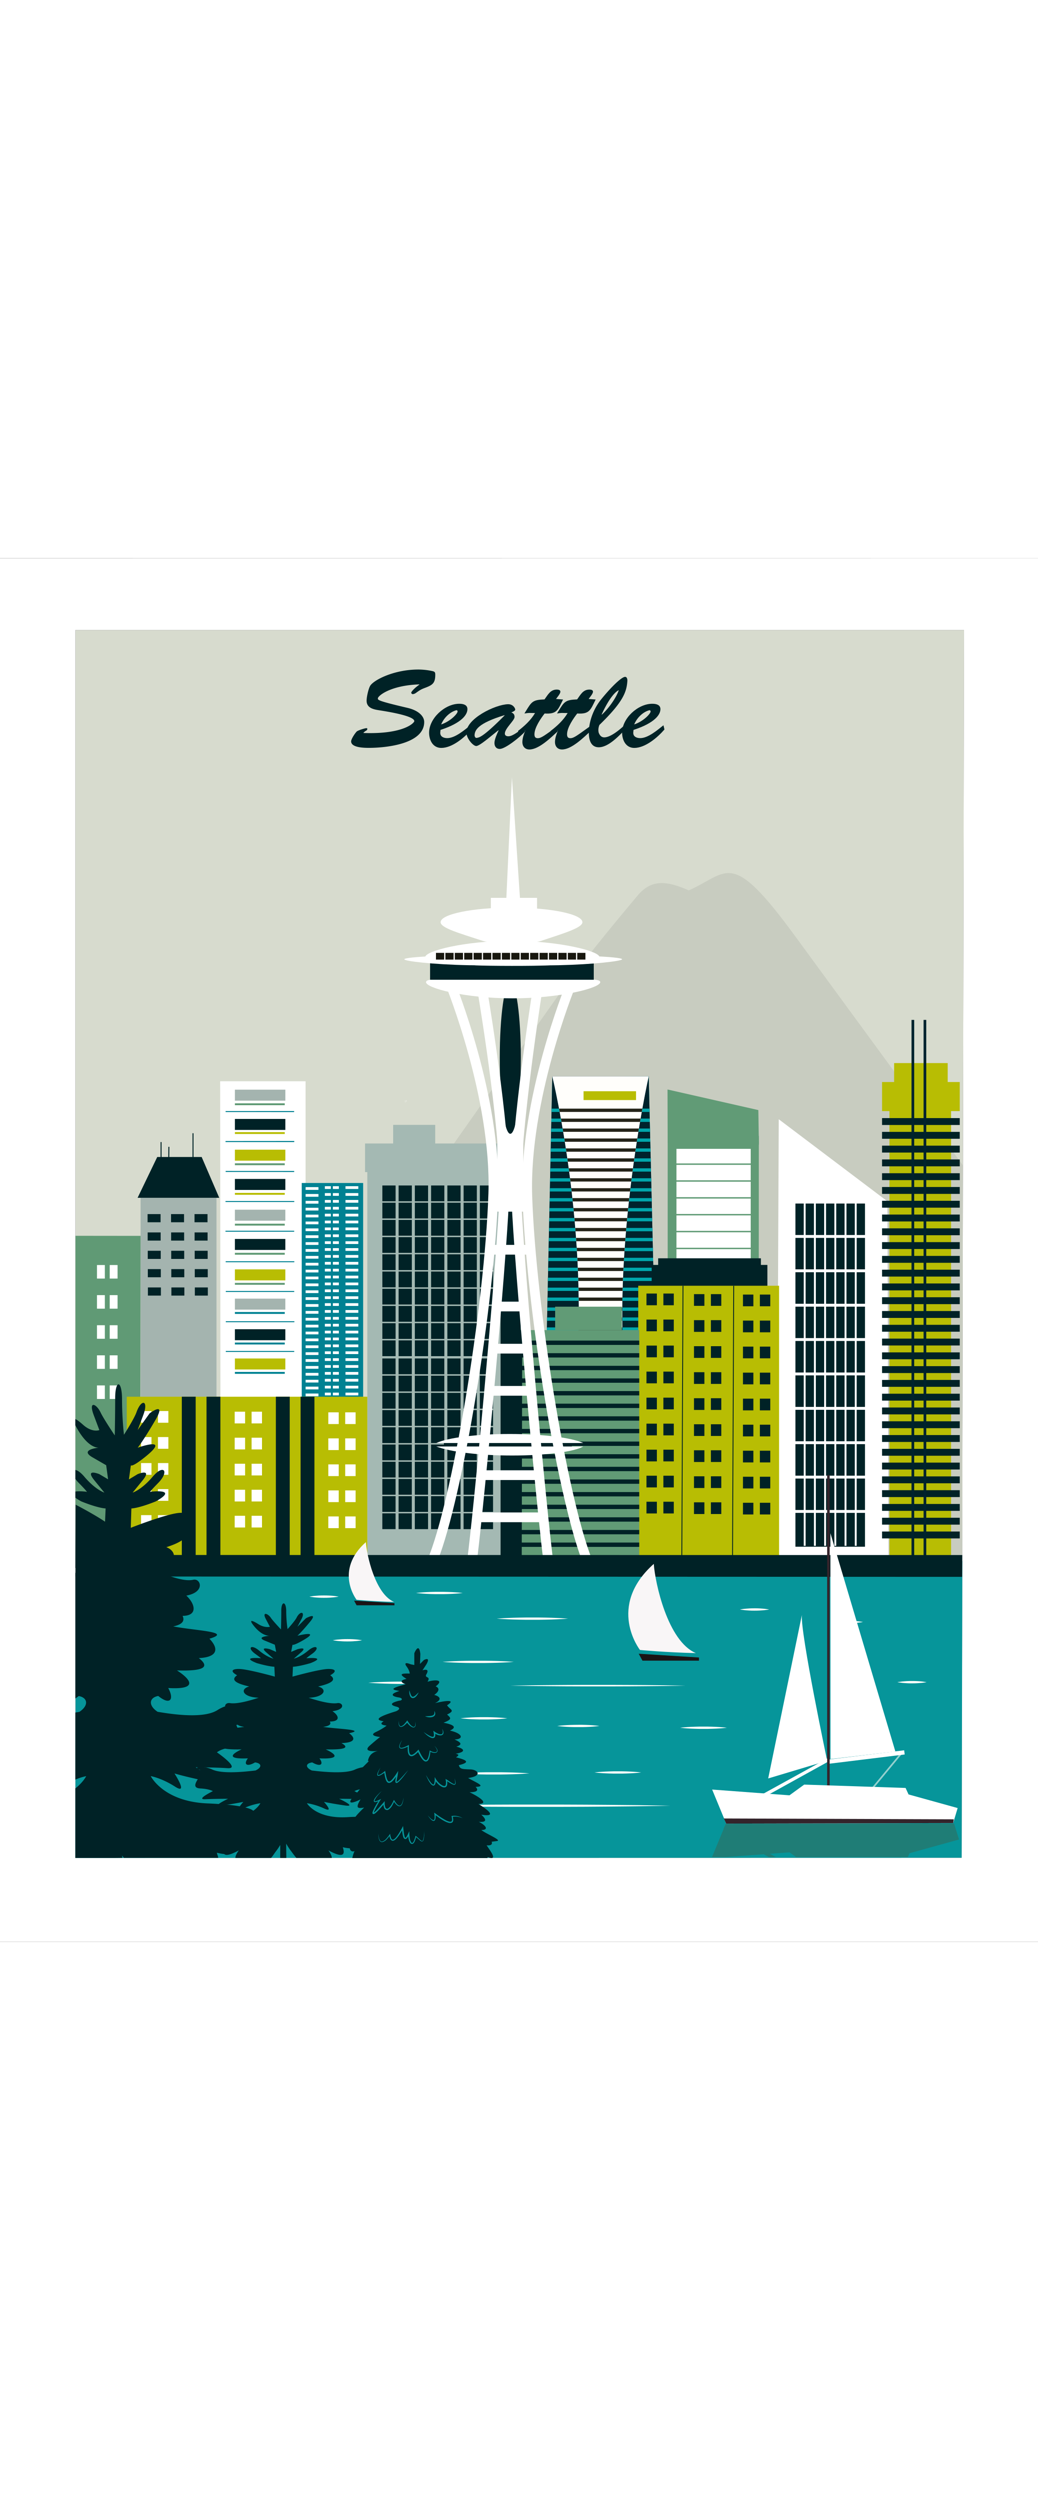 <svg id="about-animation" width="600px" xmlns="http://www.w3.org/2000/svg" xmlns:xlink="http://www.w3.org/1999/xlink" viewBox="0 0 1084 1444">
<rect x="0" y="0" width="1084" height="1444" fill="#333333" stroke="none"/>
<defs>
<style>
.cls-1 {
    fill:#00232c;
    }
.cls-2 {
    fill:none;
    }
.cls-3 {
    fill:#fffefb;
    }
.cls-4 {
    fill:#d7dbce;
    }
.cls-31,
.cls-4,
.cls-5 {
    fill-rule:evenodd;
    }
.cls-10,
.cls-5 {
    fill:#fff;
    }
.cls-31,
.cls-6 {
    fill:#002226;
    }
.cls-7 {
    fill:#c8ccc0;
    }
.cls-8 {
    fill:#a4b4af;
    }
.cls-9 {
    fill:#609a75;
    }
.cls-11 {
    fill:#a4b9b3;
    }
.cls-12 {
    fill:#619b76;
    }
.cls-13 {
    fill:#008192;
    }
.cls-14 {
    fill:#b8bd03;
    }
.cls-15 {
    fill:#00babe;
    }
.cls-16 {
    clip-path:url(#clip-path);
    }
.cls-17 {
    fill:#00a7ac;
    }
.cls-18 {
    clip-path:url(#clip-path-2);
    }
.cls-19 {
    fill:#50757f;
    }
.cls-20 {
    clip-path:url(#clip-path-3);
    }
.cls-21 {
    fill:#242318;
    }
.cls-22 {
    fill:#00232e;
    }
.cls-23 {
    fill:#f8d730;
    }
.cls-24 {
    fill:#18170f;
    }
.cls-25 {
    fill:#06959a;
    }
.cls-26 {
    fill:#1f7d76;
    }
.cls-27 {
    fill:#94d0ce;
    }
.cls-28 {
    fill:#34242b;
    }
.cls-29 {
    fill:#1b1315;
    }
.cls-30 {
    fill:#f9f6f7;
    }
</style>
<clipPath id="clip-path">
<polygon class="cls-1" points="685.77 885.85 569.38 885.85 576.77 540.82 677.46 540.82 685.77 885.85"/>
</clipPath>
<clipPath id="clip-path-2">
<path class="cls-2" d="M656.52,886.72c-27.4.86-35.72,0-58.81-.29,23.09-164.3-20.94-345.62-20.94-345.62H677.46S633.43,737.11,656.52,886.72Z"/>
</clipPath><clipPath id="clip-path-3">
<polygon class="cls-3" points="685.77 885.85 569.38 885.85 576.77 540.82 677.46 539.95 685.77 885.85"/>
</clipPath>
</defs>
<g id="Layer_2" data-name="Layer 2">
<g id="Layer_1-2" data-name="Layer 1">
<polygon class="cls-4" points="1004.27 1356.33 78.75 1356.5 78.75 75.17 1006.8 75.17 1004.27 1356.33"/>
<path class="cls-5" d="M0,.08V1444H1084V0ZM1004.27,1356.33l-925.52.17,0-1281.33h928Z"/>
<path class="cls-6" d="M425.73,156.35c11.78,2.8,17.27,9,17.27,14.69,0,23.22-40.72,27-57.52,27-4.54,0-18.78,0-18.78-6.76,0-2.45,4.09-8.64,5.95-10.39,1.4-1.16,8.29-3.38,10-3.38.58,0,.93.12.93.82,0,1.16-1.17,1.75-2,2.21a13.56,13.56,0,0,0-2,1.75v.24c41.65,1.51,53.08-10.5,53.08-12.37,0-6-32.31-10.61-37.91-11.55-5.84-.93-11.9-2.8-11.9-9.8,0-3.85,1.87-12.36,3.73-15.51,3.62-6,24.73-17,50.28-17a70.06,70.06,0,0,1,14.7,1.63c2.68.58,3,1.52,3,3.85,0,8.63-2.92,10.62-9.8,13.3-5,1.87-5.95,2.45-10.5,5.71a6.91,6.91,0,0,1-2.91,1.17,1.63,1.63,0,0,1-1.87-1.75c0-.23,2.22-3.85,8.52-8.16l-.24-.24c-30.09,1.05-43,11.9-43.16,14.58C394.7,148,393.18,148.76,425.73,156.35Z"/>
<path class="cls-6" d="M492.34,178.86c-7.12,8.28-19.95,19.25-31.5,19.25-8.52,0-12.48-7.58-12.72-15.28-.46-15.29,16.45-30.92,31.62-30.8,3.73,0,8.4.93,8.4,5.6,0,5.72-5.72,14.35-28.12,21.7l-.23,2.56c-.35,4.44,3.5,6,7.23,6,8.28,0,18.08-8.51,24.27-13.41Zm-14.47-18.78c0-.82-.58-1.52-1.4-1.28-5.83,1.51-12.6,7.11-15.75,14.81C471,170.11,478,162.06,477.87,160.08Z"/>
<path class="cls-6" d="M509.71,188.31c-2.21,1.75-9.68,7.82-12.36,7.82-3.27,0-10-7.7-10.27-13.77-.46-14.58,29.87-29.51,43.4-29.86,5.36-.12,7.58,4.2,7.58,5.6s-3,2.56-4.08,2.91c2.21.94,3.38,2.22,3.38,4.78,0,3.74-10.15,11.9-10.15,17.39,0,2,1.75,2.8,3.62,2.8,4.9,0,11.55-5.95,16.56-9.34l.94,4.32c-5,5.72-20.65,18.2-26.37,18.2-3.85,0-5.6-2.8-5.6-6.18,0-3.74,2.8-9.92,4.32-13.07l-.23-.23Zm-14.11-3c.12.58.58,2.68,2.33,2.33,2.33-.47,5.95-.12,29.05-23.45l-.23-.23C499,172.44,495.6,179.56,495.6,185.28Z"/>
<path class="cls-6" d="M588,147.6c-5.49,11.08-6.42,15.4-19.25,14.58-4,5.13-10.62,14.7-10.62,21.7,0,2.56.82,4.08,3.5,4.08,3.74,0,7.93-3.5,20.07-12.13l.58,5.13c-6.88,6.3-19.48,18.78-29.4,18.78-4.55,0-7.35-3.15-7.35-7.81,0-3.85,1.52-8.29,3-11.67l-.24-.23-6,4.78-1.28-4.43c7-5.37,13.42-11.32,17.73-18.67-7.11,0-4.9-.46-11.08.47l1.28-2.1c6.3-10.27,7.24-12.13,19.72-12.6,3.5-4.78,6.06-10.27,12.83-10.27,1.52,0,3.73.35,3.73,2.22,0,2.1-3.38,5.95-4.55,7.58Z"/>
<path class="cls-6" d="M622.05,147.6c-5.49,11.08-6.42,15.4-19.25,14.58-4,5.13-10.62,14.7-10.62,21.7,0,2.56.82,4.08,3.5,4.08,3.74,0,7.93-3.5,20.07-12.13l.58,5.13c-6.88,6.3-19.48,18.78-29.4,18.78-4.55,0-7.35-3.15-7.35-7.81,0-3.85,1.52-8.29,3-11.67l-.24-.23-6,4.78-1.28-4.43c7-5.37,13.42-11.32,17.73-18.67-7.11,0-4.9-.46-11.08.47l1.28-2.1c6.3-10.27,7.24-12.13,19.72-12.6,3.5-4.78,6.06-10.27,12.83-10.27,1.52,0,3.73.35,3.73,2.22,0,2.1-3.38,5.95-4.55,7.58Z"/>
<path class="cls-6" d="M652.72,179c-6.41,6.65-17.38,18.43-27.41,18.43-8.52,0-10.38-8.28-10.38-15.17,0-12.25,5.25-25.43,12.83-34.76,10.27-12.71,21.35-23.56,25.08-23.56,2,0,2.45,2.8,2.33,4.31-.81,11.08-3.85,21.35-29.16,45.85a13.08,13.08,0,0,0-.82,8c1,2.68,2.69,5,5.84,5,6.41,0,15.39-7.46,20.06-11.66Zm-24.14-15.63c8.28-7.7,15.51-18.9,17.61-25.55-5.72,2.8-12.36,13.3-17.85,25.31Z"/>
<path class="cls-6" d="M693.9,178.86c-7.12,8.28-19.95,19.25-31.5,19.25-8.51,0-12.48-7.58-12.71-15.28-.47-15.29,16.45-30.92,31.61-30.8,3.73,0,8.4.93,8.4,5.6,0,5.72-5.72,14.35-28.11,21.7l-.24,2.56c-.35,4.44,3.5,6,7.24,6,8.28,0,18.08-8.51,24.26-13.41Zm-14.47-18.78c0-.82-.58-1.52-1.4-1.28-5.83,1.51-12.59,7.11-15.74,14.81C672.55,170.11,679.55,162.06,679.43,160.08Z"/>
<path class="cls-7" d="M1005.5,633.6S897,485.51,829.89,393.89s-69.12-65.44-110.6-47.11C695.59,336.31,680,335.36,666,352c-27.14,32.26-61.41,73.91-86.9,109.94C549.45,503.84,387.33,734.1,387.33,734.1l-1.12,307,618.67.86Z"/>
<rect class="cls-8" x="146.82" y="667.59" width="79.25" height="381.55"/>
<rect class="cls-6" x="154.12" y="684.61" width="13.56" height="8.51"/>
<rect class="cls-6" x="178.63" y="684.61" width="13.56" height="8.51"/>
<rect class="cls-6" x="203.14" y="684.61" width="13.56" height="8.51"/>
<rect class="cls-6" x="154.21" y="703.74" width="13.56" height="8.51"/>
<rect class="cls-6" x="178.72" y="703.74" width="13.56" height="8.51"/>
<rect class="cls-6" x="203.22" y="703.74" width="13.56" height="8.51"/>
<rect class="cls-6" x="154.3" y="722.88" width="13.56" height="8.51"/>
<rect class="cls-6" x="178.8" y="722.88" width="13.56" height="8.51"/>
<rect class="cls-6" x="203.31" y="722.88" width="13.56" height="8.51"/>
<rect class="cls-6" x="154.38" y="742.02" width="13.56" height="8.51"/>
<rect class="cls-6" x="178.89" y="742.02" width="13.56" height="8.51"/>
<rect class="cls-6" x="203.4" y="742.02" width="13.56" height="8.51"/>
<rect class="cls-6" x="154.47" y="761.15" width="13.56" height="8.51"/>
<rect class="cls-6" x="178.98" y="761.15" width="13.56" height="8.51"/>
<rect class="cls-6" x="203.48" y="761.15" width="13.56" height="8.51"/>
<polygon class="cls-6" points="228.94 667.59 143.7 667.59 164.2 625.03 210.6 625.03 228.94 667.59"/>
<rect class="cls-6" x="167.68" y="609.43" width="1.04" height="22.7"/><polygon class="cls-6" points="176.71 630.73 175.67 630.69 175.86 614.37 176.9 614.41 176.71 630.73"/>
<rect class="cls-6" x="201.05" y="600.21" width="1.04" height="37.59"/>
<polygon class="cls-9" points="146.32 1045.63 78.83 1045.63 78.83 707.25 146.83 707.33 146.32 1045.63"/>
<rect class="cls-10" x="101.28" y="737.76" width="8.2" height="14.13"/>
<rect class="cls-10" x="114.59" y="737.76" width="8.19" height="14.13"/>
<rect class="cls-10" x="101.28" y="769.17" width="8.2" height="14.13"/>
<rect class="cls-10" x="114.59" y="769.17" width="8.19" height="14.13"/>
<rect class="cls-10" x="101.28" y="800.58" width="8.2" height="14.13"/>
<rect class="cls-10" x="114.59" y="800.58" width="8.19" height="14.13"/>
<rect class="cls-10" x="101.28" y="831.99" width="8.2" height="14.13"/>
<rect class="cls-10" x="114.59" y="831.99" width="8.19" height="14.13"/>
<rect class="cls-10" x="101.28" y="863.4" width="8.2" height="14.13"/>
<rect class="cls-10" x="114.59" y="863.4" width="8.19" height="14.13"/>
<polygon class="cls-10" points="927.91 1044.18 811.27 1044.18 813.26 585.62 926.72 671.28 927.91 1044.18"/>
<rect class="cls-6" x="828.69" y="670.53" width="76.6" height="361.8"/>
<path class="cls-10" d="M909.32,1034.73H826.38V667.1h82.94Zm-78.65-3h72.65V673.58H830.67Z"/>
<rect class="cls-10" x="829.68" y="993.4" width="74.63" height="3.01"/>
<rect class="cls-10" x="829.68" y="957.58" width="74.63" height="3"/>
<rect class="cls-10" x="829.68" y="921.66" width="74.63" height="3.01"/>
<rect class="cls-10" x="829.68" y="885.83" width="74.63" height="3.01"/>
<rect class="cls-10" x="829.68" y="849.92" width="74.63" height="3.01"/>
<rect class="cls-10" x="829.68" y="814.01" width="74.63" height="3"/>
<rect class="cls-10" x="829.68" y="778.18" width="74.63" height="3.01"/>
<rect class="cls-10" x="829.68" y="742.27" width="74.63" height="3.01"/>
<rect class="cls-10" x="829.68" y="706.44" width="74.63" height="3.01"/>
<rect class="cls-10" x="892.66" y="672.03" width="1.98" height="358.79"/>
<rect class="cls-10" x="882" y="672.03" width="1.98" height="358.79"/>
<rect class="cls-10" x="871.34" y="672.03" width="1.98" height="358.79"/>
<rect class="cls-10" x="860.67" y="672.03" width="1.98" height="358.79"/>
<rect class="cls-10" x="850.01" y="672.03" width="1.98" height="358.79"/>
<rect class="cls-10" x="839.35" y="672.03" width="1.98" height="358.79"/>
<rect class="cls-11" x="383.6" y="636.77" width="145.8" height="407.45"/>
<rect class="cls-11" x="381.23" y="610.92" width="149.77" height="29.86"/>
<polygon class="cls-5" points="423.35 566.76 423.11 566.66 422.89 566.79 422.92 566.54 422.72 566.38 422.97 566.32 423.06 566.08 423.19 566.3 423.45 566.32 423.28 566.51 423.35 566.76"/>
<polygon class="cls-5" points="424.57 566.26 424.33 566.17 424.12 566.3 424.14 566.05 423.94 565.88 424.19 565.83 424.29 565.59 424.42 565.81 424.67 565.83 424.5 566.02 424.57 566.26"/>
<polygon class="cls-5" points="423.47 567.84 423.24 567.74 423.02 567.88 423.04 567.62 422.85 567.46 423.1 567.4 423.19 567.17 423.32 567.38 423.57 567.4 423.41 567.59 423.47 567.84"/>
<polygon class="cls-5" points="424.69 567.35 424.46 567.25 424.24 567.38 424.27 567.13 424.07 566.97 424.32 566.91 424.41 566.67 424.54 566.89 424.8 566.91 424.63 567.1 424.69 567.35"/>
<rect class="cls-11" x="410.57" y="591.5" width="43.94" height="26.96"/>
<rect class="cls-6" x="396.5" y="654.25" width="120.75" height="360"/>
<path class="cls-11" d="M518.05,1014.89H396.12V833.75H518.05Zm-118.78-1.5H514.9V835.25H399.27Z"/>
<rect class="cls-11" x="397.7" y="995.4" width="118.78" height="1.5"/>
<rect class="cls-11" x="397.7" y="977.47" width="118.78" height="1.5"/>
<rect class="cls-11" x="397.7" y="959.49" width="118.78" height="1.5"/>
<rect class="cls-11" x="397.7" y="941.55" width="118.78" height="1.5"/>
<rect class="cls-11" x="397.7" y="923.57" width="118.78" height="1.5"/>
<rect class="cls-11" x="397.7" y="905.59" width="118.78" height="1.5"/>
<rect class="cls-11" x="397.7" y="887.65" width="118.78" height="1.5"/>
<rect class="cls-11" x="397.7" y="869.67" width="118.78" height="1.5"/>
<rect class="cls-11" x="397.7" y="851.73" width="118.78" height="1.5"/>
<rect class="cls-11" x="497.94" y="834.5" width="3.15" height="179.63"/>
<rect class="cls-11" x="480.97" y="834.5" width="3.15" height="179.63"/>
<rect class="cls-11" x="464.01" y="834.5" width="3.15" height="179.63"/>
<rect class="cls-11" x="447.02" y="834.5" width="3.15" height="179.63"/>
<rect class="cls-11" x="430.05" y="834.5" width="3.15" height="179.63"/>
<rect class="cls-11" x="413.09" y="834.5" width="3.15" height="179.63"/>
<path class="cls-11" d="M518.08,834.38H396.16V653.24H518.08ZM399.3,832.87H514.93V654.74H399.3Z"/>
<rect class="cls-11" x="397.73" y="814.89" width="118.78" height="1.5"/>
<rect class="cls-11" x="397.73" y="796.95" width="118.78" height="1.5"/>
<rect class="cls-11" x="397.73" y="778.97" width="118.78" height="1.5"/>
<rect class="cls-11" x="397.73" y="761.03" width="118.78" height="1.5"/>
<rect class="cls-11" x="397.73" y="743.05" width="118.78" height="1.51"/>
<rect class="cls-11" x="397.73" y="725.07" width="118.78" height="1.5"/>
<rect class="cls-11" x="397.73" y="707.14" width="118.78" height="1.5"/>
<rect class="cls-11" x="397.73" y="689.15" width="118.78" height="1.51"/>
<rect class="cls-11" x="397.73" y="671.22" width="118.78" height="1.5"/>
<rect class="cls-11" x="497.97" y="653.99" width="3.15" height="179.63"/>
<rect class="cls-11" x="481" y="653.99" width="3.15" height="179.63"/>
<rect class="cls-11" x="464.04" y="653.99" width="3.15" height="179.63"/>
<rect class="cls-11" x="447.05" y="653.99" width="3.15" height="179.63"/>
<rect class="cls-11" x="430.08" y="653.99" width="3.15" height="179.63"/>
<rect class="cls-11" x="413.12" y="653.99" width="3.15" height="179.63"/>
<polygon class="cls-12" points="792.52 612.03 697.26 610.24 697.1 554.57 791.95 576.06 792.52 612.03"/>
<polygon class="cls-12" points="792.28 993.02 697.27 993.95 697.27 602.97 792.46 602.97 792.28 993.02"/>
<rect class="cls-12" x="705.39" y="615.49" width="79.7" height="320.68"/>
<rect class="cls-10" x="704.99" y="616.49" width="79.19" height="351"/>
<path class="cls-12" d="M786.14,791.53H704.33V614.14h81.81Zm-79.7-1.47H784V615.62H706.44Z"/>
<rect class="cls-12" x="705.39" y="772.45" width="79.7" height="1.47"/>
<rect class="cls-12" x="705.39" y="754.88" width="79.7" height="1.47"/>
<rect class="cls-12" x="705.39" y="737.27" width="79.7" height="1.47"/>
<rect class="cls-12" x="705.39" y="719.71" width="79.7" height="1.47"/>
<rect class="cls-12" x="705.39" y="702.1" width="79.7" height="1.48"/>
<rect class="cls-12" x="705.39" y="684.49" width="79.7" height="1.47"/>
<rect class="cls-12" x="705.39" y="666.93" width="79.7" height="1.47"/>
<rect class="cls-12" x="705.39" y="649.32" width="79.7" height="1.47"/>
<rect class="cls-12" x="705.39" y="631.75" width="79.7" height="1.47"/>
<path class="cls-12" d="M786.19,969.48h-81.8V790.17h81.8ZM706.5,968h77.58V791.66H706.5Z"/>
<rect class="cls-12" x="705.45" y="950.19" width="79.68" height="1.49"/>
<rect class="cls-12" x="705.45" y="932.44" width="79.68" height="1.49"/>
<rect class="cls-12" x="705.45" y="914.64" width="79.68" height="1.49"/>
<rect class="cls-12" x="705.45" y="896.88" width="79.68" height="1.49"/>
<rect class="cls-12" x="705.45" y="879.08" width="79.68" height="1.49"/>
<rect class="cls-12" x="705.45" y="861.28" width="79.68" height="1.49"/>
<rect class="cls-12" x="705.45" y="843.53" width="79.68" height="1.49"/>
<rect class="cls-12" x="705.45" y="825.73" width="79.68" height="1.49"/>
<rect class="cls-12" x="705.45" y="807.97" width="79.68" height="1.49"/>
<polygon class="cls-10" points="319.16 917.29 230.22 916.97 229.93 545.98 319.11 545.98 319.16 917.29"/>
<polygon class="cls-13" points="307.13 578.12 235.61 578.11 235.61 577.07 307.19 577.02 307.13 578.12"/>
<polygon class="cls-13" points="307.25 609.43 235.51 609.43 235.56 608.34 307.33 608.28 307.25 609.43"/>
<polygon class="cls-13" points="307.22 640.68 235.66 640.62 235.66 639.57 307.22 639.6 307.22 640.68"/>
<rect class="cls-13" x="235.51" y="670.97" width="71.8" height="1.04"/>
<rect class="cls-13" x="235.48" y="701.97" width="71.75" height="1.04"/>
<rect class="cls-13" x="235.68" y="733.81" width="71.68" height="1.04"/>
<rect class="cls-13" x="235.8" y="764.82" width="71.46" height="1.04"/>
<rect class="cls-8" x="245.3" y="554.76" width="52.7" height="11.48"/>
<rect class="cls-6" x="245.3" y="585.29" width="52.7" height="11.48"/>
<rect class="cls-14" x="245.3" y="617.38" width="52.7" height="11.48"/>
<rect class="cls-6" x="245.3" y="647.91" width="52.7" height="11.48"/>
<rect class="cls-8" x="245.3" y="680.01" width="52.69" height="11.48"/>
<rect class="cls-6" x="245.3" y="710.53" width="52.69" height="11.48"/>
<rect class="cls-14" x="245.3" y="742.3" width="52.69" height="11.48"/>
<rect class="cls-8" x="245.3" y="772.82" width="52.69" height="11.48"/>
<rect class="cls-13" x="235.8" y="796.39" width="71.63" height="1.04"/>
<rect class="cls-13" x="235.8" y="827.44" width="71.46" height="1.04"/>
<rect class="cls-6" x="245.3" y="804.75" width="52.69" height="11.48"/>
<rect class="cls-14" x="245.3" y="835.28" width="52.69" height="11.48"/>
<rect class="cls-9" x="245.3" y="568.98" width="52.06" height="1.99"/>
<rect class="cls-14" x="245.3" y="599.03" width="52.06" height="1.99"/>
<rect class="cls-9" x="245.3" y="631.59" width="52.06" height="1.99"/>
<rect class="cls-14" x="245.3" y="662.47" width="52.06" height="1.99"/>
<rect class="cls-9" x="245.3" y="694.61" width="52.06" height="1.99"/>
<rect class="cls-9" x="245.3" y="725" width="52.06" height="1.99"/>
<rect class="cls-9" x="245.3" y="756.39" width="52.06" height="1.99"/>
<rect class="cls-13" x="245.3" y="786.78" width="52.06" height="1.99"/>
<rect class="cls-13" x="245.3" y="818.67" width="52.06" height="1.99"/>
<rect class="cls-13" x="245.3" y="849.31" width="52.06" height="1.99"/>
<polygon class="cls-15" points="685.77 886.72 569.38 886.72 576.77 541.68 677.46 540.82 685.77 886.72"/>
<polygon class="cls-1" points="685.77 885.85 569.38 885.85 576.77 540.82 677.46 540.82 685.77 885.85"/>
<g class="cls-16"><rect class="cls-17" x="567.53" y="574.54" width="117.32" height="3.46"/>
<rect class="cls-17" x="567.53" y="584.92" width="117.32" height="3.46"/>
<rect class="cls-17" x="567.53" y="595.29" width="117.32" height="3.46"/>
<rect class="cls-17" x="567.53" y="605.67" width="117.32" height="3.46"/>
<rect class="cls-17" x="567.53" y="616.05" width="117.32" height="3.46"/>
<rect class="cls-17" x="567.53" y="626.43" width="117.32" height="3.46"/>
<rect class="cls-17" x="567.53" y="636.8" width="117.32" height="3.46"/>
<rect class="cls-17" x="567.53" y="647.18" width="117.32" height="3.46"/>
<rect class="cls-17" x="567.53" y="657.56" width="117.32" height="3.46"/>
<rect class="cls-17" x="567.53" y="667.93" width="117.32" height="3.46"/>
<rect class="cls-17" x="567.53" y="678.31" width="117.32" height="3.46"/>
<rect class="cls-17" x="567.53" y="688.69" width="117.32" height="3.46"/>
<rect class="cls-17" x="567.53" y="699.07" width="117.32" height="3.46"/>
<rect class="cls-17" x="567.53" y="709.44" width="117.32" height="3.46"/>
<rect class="cls-17" x="567.53" y="719.82" width="117.32" height="3.46"/>
<rect class="cls-17" x="567.53" y="730.2" width="117.32" height="3.46"/>
<rect class="cls-17" x="567.53" y="740.57" width="117.32" height="3.46"/>
<rect class="cls-17" x="567.53" y="750.95" width="117.32" height="3.46"/>
<rect class="cls-17" x="567.53" y="761.33" width="117.32" height="3.46"/>
<rect class="cls-17" x="567.53" y="771.7" width="117.32" height="3.46"/>
<rect class="cls-17" x="567.53" y="782.08" width="117.32" height="3.46"/>
<rect class="cls-17" x="567.53" y="792.46" width="117.32" height="3.46"/>
<rect class="cls-17" x="567.53" y="802.84" width="117.32" height="3.46"/>
<rect class="cls-17" x="567.53" y="813.21" width="117.32" height="3.46"/>
<rect class="cls-17" x="567.53" y="823.59" width="117.32" height="3.46"/>
<rect class="cls-17" x="567.53" y="833.97" width="117.32" height="3.46"/>
</g>
<g class="cls-18">
<polygon class="cls-19" points="685.77 886.72 569.38 886.72 576.77 541.68 677.46 540.82 685.77 886.72"/>
<polygon class="cls-3" points="685.77 885.85 569.38 885.85 576.77 540.82 677.46 539.95 685.77 885.85"/>
<g class="cls-20">
<rect class="cls-21" x="567.53" y="574.54" width="117.32" height="3.46"/>
<rect class="cls-21" x="567.53" y="584.92" width="117.32" height="3.46"/>
<rect class="cls-21" x="567.53" y="595.29" width="117.32" height="3.46"/>
<rect class="cls-21" x="567.53" y="605.67" width="117.32" height="3.46"/>
<rect class="cls-21" x="567.53" y="616.05" width="117.32" height="3.46"/>
<rect class="cls-21" x="567.53" y="626.43" width="117.32" height="3.46"/>
<rect class="cls-21" x="567.53" y="636.8" width="117.32" height="3.46"/>
<rect class="cls-21" x="567.53" y="647.18" width="117.32" height="3.46"/>
<rect class="cls-21" x="567.53" y="657.56" width="117.32" height="3.46"/>
<rect class="cls-21" x="567.53" y="667.93" width="117.32" height="3.46"/>
<rect class="cls-21" x="567.53" y="678.31" width="117.32" height="3.46"/>
<rect class="cls-21" x="567.53" y="688.69" width="117.32" height="3.46"/>
<rect class="cls-21" x="567.53" y="699.07" width="117.32" height="3.46"/>
<rect class="cls-21" x="567.53" y="709.44" width="117.32" height="3.46"/>
<rect class="cls-21" x="567.53" y="719.82" width="117.32" height="3.46"/>
<rect class="cls-21" x="567.53" y="730.2" width="117.32" height="3.46"/>
<rect class="cls-21" x="567.53" y="740.57" width="117.32" height="3.46"/>
<rect class="cls-21" x="567.53" y="750.95" width="117.32" height="3.46"/>
<rect class="cls-21" x="567.53" y="761.33" width="117.32" height="3.46"/>
<rect class="cls-21" x="567.53" y="771.7" width="117.32" height="3.46"/>
<rect class="cls-21" x="567.53" y="782.08" width="117.32" height="3.46"/>
<rect class="cls-21" x="567.53" y="792.46" width="117.32" height="3.46"/>
<rect class="cls-21" x="567.53" y="802.84" width="117.32" height="3.46"/>
<rect class="cls-21" x="567.53" y="813.21" width="117.32" height="3.46"/>
<rect class="cls-21" x="567.53" y="823.59" width="117.32" height="3.46"/>
<rect class="cls-21" x="567.53" y="833.97" width="117.32" height="3.46"/>
</g>
</g>
<rect class="cls-14" x="609.41" y="556.38" width="54.81" height="9.22"/>
<rect class="cls-14" x="928.88" y="573.51" width="64.34" height="467.4"/>
<rect class="cls-6" x="921.15" y="584.42" width="81.13" height="7.19"/>
<rect class="cls-6" x="921.15" y="598.8" width="81.13" height="7.19"/>
<rect class="cls-6" x="921.15" y="613.19" width="81.13" height="7.19"/>
<rect class="cls-6" x="921.15" y="627.57" width="81.13" height="7.19"/>
<rect class="cls-6" x="921.15" y="641.95" width="81.13" height="7.19"/>
<rect class="cls-6" x="921.15" y="656.33" width="81.13" height="7.19"/>
<rect class="cls-6" x="921.15" y="670.71" width="81.13" height="7.19"/>
<rect class="cls-6" x="921.15" y="685.09" width="81.13" height="7.19"/>
<rect class="cls-6" x="921.15" y="699.48" width="81.13" height="7.19"/>
<rect class="cls-6" x="921.15" y="713.86" width="81.13" height="7.19"/>
<rect class="cls-6" x="921.15" y="728.24" width="81.13" height="7.19"/>
<rect class="cls-6" x="921.15" y="742.62" width="81.13" height="7.19"/>
<rect class="cls-6" x="921.15" y="757" width="81.13" height="7.19"/>
<rect class="cls-6" x="921.15" y="771.38" width="81.13" height="7.19"/>
<rect class="cls-6" x="921.15" y="785.76" width="81.13" height="7.19"/>
<rect class="cls-6" x="921.15" y="800.15" width="81.13" height="7.19"/>
<rect class="cls-6" x="921.15" y="814.53" width="81.13" height="7.19"/>
<rect class="cls-6" x="921.15" y="828.91" width="81.13" height="7.19"/>
<rect class="cls-6" x="921.15" y="843.29" width="81.13" height="7.19"/>
<rect class="cls-6" x="921.15" y="857.67" width="81.13" height="7.19"/>
<rect class="cls-6" x="921.15" y="872.05" width="81.13" height="7.19"/>
<rect class="cls-6" x="921.15" y="886.44" width="81.13" height="7.19"/>
<rect class="cls-6" x="921.15" y="900.82" width="81.13" height="7.19"/>
<rect class="cls-6" x="921.15" y="915.2" width="81.13" height="7.19"/>
<rect class="cls-6" x="921.15" y="929.58" width="81.13" height="7.19"/>
<rect class="cls-6" x="921.15" y="943.96" width="81.13" height="7.19"/>
<rect class="cls-6" x="921.15" y="958.34" width="81.13" height="7.19"/>
<rect class="cls-6" x="921.15" y="972.73" width="81.13" height="7.19"/>
<rect class="cls-6" x="921.15" y="987.11" width="81.13" height="7.19"/>
<rect class="cls-6" x="921.15" y="1001.49" width="81.13" height="7.19"/>
<polyline class="cls-6" points="921.15 1023.06 921.15 1015.87 1002.28 1015.87 1002.28 1023.06"/>
<rect class="cls-14" x="921.15" y="546.78" width="81.13" height="30.34"/>
<rect class="cls-14" x="933.74" y="527.01" width="55.95" height="30.34"/>
<rect class="cls-22" x="951.92" y="481.95" width="2.8" height="559.49"/>
<rect class="cls-22" x="964.51" y="481.95" width="2.8" height="559.49"/>
<rect class="cls-13" x="315.09" y="652.15" width="64.14" height="310.77"/>
<rect class="cls-10" x="360.81" y="655.5" width="13.4" height="2.87"/>
<rect class="cls-10" x="360.81" y="662.68" width="13.4" height="2.87"/>
<rect class="cls-10" x="360.81" y="669.86" width="13.4" height="2.87"/>
<rect class="cls-10" x="360.81" y="677.04" width="13.4" height="2.87"/>
<rect class="cls-10" x="360.81" y="684.22" width="13.4" height="2.87"/>
<rect class="cls-10" x="360.81" y="691.4" width="13.4" height="2.87"/>
<rect class="cls-10" x="360.81" y="698.58" width="13.4" height="2.87"/>
<rect class="cls-10" x="360.81" y="705.76" width="13.4" height="2.87"/>
<rect class="cls-10" x="360.81" y="712.94" width="13.4" height="2.87"/>
<rect class="cls-10" x="360.81" y="720.12" width="13.4" height="2.87"/>
<rect class="cls-10" x="360.81" y="727.3" width="13.4" height="2.87"/>
<rect class="cls-10" x="360.81" y="734.48" width="13.4" height="2.87"/>
<rect class="cls-10" x="360.81" y="741.66" width="13.4" height="2.87"/>
<rect class="cls-10" x="360.81" y="748.84" width="13.4" height="2.87"/>
<rect class="cls-10" x="360.81" y="756.02" width="13.4" height="2.87"/>
<rect class="cls-10" x="360.81" y="763.2" width="13.4" height="2.87"/>
<rect class="cls-10" x="360.81" y="770.38" width="13.4" height="2.87"/>
<rect class="cls-10" x="360.81" y="777.56" width="13.4" height="2.87"/>
<rect class="cls-10" x="360.81" y="784.74" width="13.4" height="2.87"/>
<rect class="cls-10" x="360.81" y="791.92" width="13.4" height="2.87"/>
<rect class="cls-10" x="360.81" y="799.1" width="13.4" height="2.87"/>
<rect class="cls-10" x="360.81" y="806.28" width="13.4" height="2.87"/>
<rect class="cls-10" x="360.81" y="813.46" width="13.4" height="2.87"/>
<rect class="cls-10" x="360.81" y="820.64" width="13.4" height="2.87"/>
<rect class="cls-10" x="360.81" y="827.82" width="13.4" height="2.87"/>
<rect class="cls-10" x="360.81" y="835" width="13.4" height="2.87"/>
<rect class="cls-10" x="360.81" y="842.18" width="13.4" height="2.87"/>
<rect class="cls-10" x="360.81" y="849.37" width="13.4" height="2.87"/>
<rect class="cls-10" x="360.81" y="856.55" width="13.4" height="2.87"/>
<rect class="cls-10" x="360.81" y="863.73" width="13.4" height="2.87"/>
<rect class="cls-10" x="360.81" y="870.91" width="13.4" height="2.87"/>
<rect class="cls-10" x="360.81" y="878.09" width="13.4" height="2.87"/>
<rect class="cls-10" x="360.81" y="885.27" width="13.4" height="2.87"/>
<rect class="cls-10" x="360.81" y="892.45" width="13.4" height="2.87"/>
<rect class="cls-10" x="319.16" y="656.46" width="13.4" height="2.87"/>
<rect class="cls-10" x="319.16" y="663.64" width="13.4" height="2.87"/>
<rect class="cls-10" x="319.16" y="670.82" width="13.4" height="2.87"/>
<rect class="cls-10" x="319.16" y="678" width="13.4" height="2.87"/>
<rect class="cls-10" x="319.16" y="685.18" width="13.4" height="2.87"/>
<rect class="cls-10" x="319.16" y="692.36" width="13.4" height="2.87"/>
<rect class="cls-10" x="319.16" y="699.54" width="13.4" height="2.87"/>
<rect class="cls-10" x="319.16" y="706.72" width="13.4" height="2.87"/>
<rect class="cls-10" x="319.16" y="713.9" width="13.4" height="2.87"/>
<rect class="cls-10" x="319.16" y="721.08" width="13.4" height="2.87"/>
<rect class="cls-10" x="319.16" y="728.26" width="13.4" height="2.87"/>
<rect class="cls-10" x="319.16" y="735.44" width="13.4" height="2.87"/>
<rect class="cls-10" x="319.16" y="742.62" width="13.4" height="2.87"/>
<rect class="cls-10" x="319.16" y="749.8" width="13.4" height="2.87"/>
<rect class="cls-10" x="319.16" y="756.98" width="13.4" height="2.87"/>
<rect class="cls-10" x="319.16" y="764.16" width="13.4" height="2.87"/>
<rect class="cls-10" x="319.16" y="771.34" width="13.4" height="2.87"/>
<rect class="cls-10" x="319.16" y="778.52" width="13.4" height="2.87"/>
<rect class="cls-10" x="319.16" y="785.7" width="13.4" height="2.87"/>
<rect class="cls-10" x="319.16" y="792.88" width="13.4" height="2.87"/>
<rect class="cls-10" x="319.16" y="800.06" width="13.4" height="2.87"/>
<rect class="cls-10" x="319.16" y="807.24" width="13.4" height="2.87"/>
<rect class="cls-10" x="319.16" y="814.42" width="13.4" height="2.87"/>
<rect class="cls-10" x="319.16" y="821.6" width="13.4" height="2.87"/>
<rect class="cls-10" x="319.16" y="828.78" width="13.4" height="2.87"/>
<rect class="cls-10" x="319.16" y="835.96" width="13.4" height="2.87"/>
<rect class="cls-10" x="319.16" y="843.14" width="13.4" height="2.87"/>
<rect class="cls-10" x="319.16" y="850.32" width="13.4" height="2.87"/>
<rect class="cls-10" x="319.16" y="857.5" width="13.4" height="2.87"/>
<rect class="cls-10" x="319.16" y="864.68" width="13.4" height="2.87"/>
<rect class="cls-10" x="319.16" y="871.86" width="13.4" height="2.87"/>
<rect class="cls-10" x="319.16" y="879.04" width="13.4" height="2.87"/>
<rect class="cls-10" x="319.16" y="886.22" width="13.4" height="2.87"/>
<rect class="cls-10" x="319.16" y="893.4" width="13.4" height="2.87"/>
<rect class="cls-10" x="347.64" y="655.5" width="6.22" height="2.87"/>
<rect class="cls-10" x="347.64" y="662.68" width="6.22" height="2.87"/>
<rect class="cls-10" x="347.64" y="669.86" width="6.22" height="2.87"/>
<rect class="cls-10" x="347.64" y="677.04" width="6.22" height="2.87"/>
<rect class="cls-10" x="347.64" y="684.22" width="6.22" height="2.87"/>
<rect class="cls-10" x="347.64" y="691.4" width="6.22" height="2.87"/>
<rect class="cls-10" x="347.64" y="698.58" width="6.22" height="2.87"/>
<rect class="cls-10" x="347.64" y="705.76" width="6.22" height="2.87"/>
<rect class="cls-10" x="347.64" y="712.94" width="6.22" height="2.87"/>
<rect class="cls-10" x="347.64" y="720.12" width="6.22" height="2.87"/>
<rect class="cls-10" x="347.64" y="727.3" width="6.22" height="2.87"/>
<rect class="cls-10" x="347.64" y="734.48" width="6.22" height="2.87"/>
<rect class="cls-10" x="347.64" y="741.66" width="6.22" height="2.87"/>
<rect class="cls-10" x="347.64" y="748.84" width="6.22" height="2.87"/>
<rect class="cls-10" x="347.64" y="756.02" width="6.22" height="2.87"/>
<rect class="cls-10" x="347.64" y="763.2" width="6.22" height="2.87"/>
<rect class="cls-10" x="347.64" y="770.38" width="6.22" height="2.87"/>
<rect class="cls-10" x="347.64" y="777.56" width="6.22" height="2.87"/>
<rect class="cls-10" x="347.64" y="784.74" width="6.22" height="2.87"/>
<rect class="cls-10" x="347.64" y="791.92" width="6.22" height="2.87"/>
<rect class="cls-10" x="347.64" y="799.1" width="6.22" height="2.87"/>
<rect class="cls-10" x="347.64" y="806.28" width="6.22" height="2.87"/>
<rect class="cls-10" x="347.64" y="813.46" width="6.22" height="2.87"/>
<rect class="cls-10" x="347.64" y="820.64" width="6.22" height="2.87"/>
<rect class="cls-10" x="347.64" y="827.82" width="6.22" height="2.87"/>
<rect class="cls-10" x="347.64" y="835" width="6.22" height="2.87"/>
<rect class="cls-10" x="347.64" y="842.18" width="6.22" height="2.87"/>
<rect class="cls-10" x="347.64" y="849.37" width="6.22" height="2.87"/>
<rect class="cls-10" x="347.64" y="856.55" width="6.22" height="2.87"/>
<rect class="cls-10" x="347.64" y="863.73" width="6.22" height="2.87"/>
<rect class="cls-10" x="347.64" y="870.91" width="6.22" height="2.87"/>
<rect class="cls-10" x="347.64" y="878.09" width="6.22" height="2.87"/>
<rect class="cls-10" x="347.64" y="885.27" width="6.22" height="2.87"/>
<rect class="cls-10" x="347.64" y="892.45" width="6.22" height="2.87"/>
<rect class="cls-10" x="339.27" y="655.5" width="6.22" height="2.87"/>
<rect class="cls-10" x="339.27" y="662.68" width="6.22" height="2.87"/>
<rect class="cls-10" x="339.27" y="669.86" width="6.22" height="2.87"/>
<rect class="cls-10" x="339.27" y="677.04" width="6.22" height="2.87"/>
<rect class="cls-10" x="339.27" y="684.22" width="6.22" height="2.87"/>
<rect class="cls-10" x="339.27" y="691.4" width="6.22" height="2.87"/>
<rect class="cls-10" x="339.27" y="698.58" width="6.22" height="2.87"/>
<rect class="cls-10" x="339.27" y="705.76" width="6.22" height="2.87"/>
<rect class="cls-10" x="339.27" y="712.94" width="6.22" height="2.87"/>
<rect class="cls-10" x="339.27" y="720.12" width="6.22" height="2.87"/>
<rect class="cls-10" x="339.27" y="727.3" width="6.22" height="2.87"/>
<rect class="cls-10" x="339.27" y="734.48" width="6.22" height="2.87"/>
<rect class="cls-10" x="339.27" y="741.66" width="6.22" height="2.87"/>
<rect class="cls-10" x="339.27" y="748.84" width="6.22" height="2.87"/>
<rect class="cls-10" x="339.27" y="756.02" width="6.22" height="2.87"/>
<rect class="cls-10" x="339.27" y="763.2" width="6.22" height="2.87"/>
<rect class="cls-10" x="339.27" y="770.38" width="6.22" height="2.87"/>
<rect class="cls-10" x="339.27" y="777.56" width="6.22" height="2.87"/>
<rect class="cls-10" x="339.27" y="784.74" width="6.22" height="2.87"/>
<rect class="cls-10" x="339.27" y="791.92" width="6.22" height="2.87"/>
<rect class="cls-10" x="339.27" y="799.1" width="6.22" height="2.87"/>
<rect class="cls-10" x="339.27" y="806.28" width="6.22" height="2.87"/>
<rect class="cls-10" x="339.27" y="813.46" width="6.22" height="2.87"/>
<rect class="cls-10" x="339.27" y="820.64" width="6.22" height="2.87"/>
<rect class="cls-10" x="339.27" y="827.82" width="6.22" height="2.87"/>
<rect class="cls-10" x="339.27" y="835" width="6.22" height="2.87"/>
<rect class="cls-10" x="339.27" y="842.18" width="6.22" height="2.87"/>
<rect class="cls-10" x="339.27" y="849.37" width="6.22" height="2.87"/>
<rect class="cls-10" x="339.27" y="856.55" width="6.22" height="2.87"/>
<rect class="cls-10" x="339.27" y="863.73" width="6.22" height="2.87"/>
<rect class="cls-10" x="339.27" y="870.91" width="6.22" height="2.87"/>
<rect class="cls-10" x="339.27" y="878.09" width="6.22" height="2.87"/>
<rect class="cls-10" x="339.27" y="885.27" width="6.22" height="2.87"/>
<rect class="cls-10" x="339.27" y="892.45" width="6.22" height="2.87"/>
<rect class="cls-23" x="364.88" y="902.98" width="8.62" height="17.23"/>
<rect class="cls-23" x="349.56" y="902.98" width="8.62" height="17.23"/>
<rect class="cls-23" x="334.24" y="902.98" width="8.62" height="17.23"/>
<rect class="cls-23" x="318.92" y="902.98" width="8.62" height="17.23"/>
<rect class="cls-14" x="132.38" y="875.19" width="251.21" height="170.19"/>
<rect class="cls-10" x="147.32" y="890.13" width="10.86" height="12.22"/>
<rect class="cls-10" x="164.97" y="890.13" width="10.86" height="12.22"/>
<rect class="cls-10" x="147.32" y="917.29" width="10.86" height="12.22"/>
<rect class="cls-10" x="164.97" y="917.29" width="10.86" height="12.22"/>
<rect class="cls-10" x="147.32" y="944.44" width="10.86" height="12.22"/>
<rect class="cls-10" x="164.97" y="944.44" width="10.86" height="12.22"/>
<rect class="cls-10" x="147.32" y="971.6" width="10.86" height="12.22"/>
<rect class="cls-10" x="164.97" y="971.6" width="10.86" height="12.22"/>
<rect class="cls-10" x="147.32" y="998.76" width="10.86" height="12.22"/>
<rect class="cls-10" x="164.97" y="998.76" width="10.86" height="12.22"/>
<rect class="cls-10" x="245.09" y="890.81" width="10.86" height="12.22"/>
<rect class="cls-10" x="262.74" y="890.81" width="10.86" height="12.22"/>
<rect class="cls-10" x="245.09" y="917.97" width="10.86" height="12.22"/>
<rect class="cls-10" x="262.74" y="917.97" width="10.86" height="12.22"/>
<rect class="cls-10" x="245.09" y="945.12" width="10.86" height="12.22"/>
<rect class="cls-10" x="262.74" y="945.12" width="10.86" height="12.22"/>
<rect class="cls-10" x="245.09" y="972.28" width="10.86" height="12.22"/>
<rect class="cls-10" x="262.74" y="972.28" width="10.86" height="12.22"/>
<rect class="cls-10" x="245.09" y="999.44" width="10.86" height="12.22"/>
<rect class="cls-10" x="262.74" y="999.44" width="10.86" height="12.22"/>
<rect class="cls-10" x="342.86" y="891.49" width="10.86" height="12.22"/>
<rect class="cls-10" x="360.51" y="891.49" width="10.86" height="12.22"/>
<rect class="cls-10" x="342.86" y="918.65" width="10.86" height="12.22"/>
<rect class="cls-10" x="360.51" y="918.65" width="10.86" height="12.22"/>
<rect class="cls-10" x="342.86" y="945.8" width="10.86" height="12.22"/>
<rect class="cls-10" x="360.51" y="945.8" width="10.86" height="12.22"/>
<rect class="cls-10" x="342.86" y="972.96" width="10.86" height="12.22"/>
<rect class="cls-10" x="360.51" y="972.96" width="10.86" height="12.22"/>
<rect class="cls-10" x="342.86" y="1000.12" width="10.86" height="12.22"/>
<rect class="cls-10" x="360.51" y="1000.12" width="10.86" height="12.22"/>
<rect class="cls-6" x="189.87" y="875.19" width="14.48" height="170.19"/>
<rect class="cls-6" x="215.67" y="875.19" width="14.48" height="170.19"/>
<rect class="cls-6" x="288.09" y="875.19" width="14.48" height="170.19"/>
<rect class="cls-6" x="313.89" y="875.19" width="14.48" height="170.19"/>
<rect class="cls-6" x="680.55" y="737.65" width="120.85" height="25.8"/>
<rect class="cls-6" x="687.34" y="730.73" width="107.27" height="15.87"/>
<rect class="cls-14" x="666.52" y="759.37" width="147.1" height="286.04"/>
<rect class="cls-6" x="569.61" y="901.91" width="286" height="0.91" transform="translate(-192.82 1611.08) rotate(-89.75)"/>
<rect class="cls-6" x="622.57" y="901.91" width="286" height="0.91" transform="translate(-140.09 1664.04) rotate(-89.75)"/>
<rect class="cls-6" x="675.12" y="767.52" width="10.86" height="12.22"/>
<rect class="cls-6" x="692.78" y="767.52" width="10.86" height="12.22"/>
<rect class="cls-6" x="775.9" y="768.58" width="10.86" height="12.22"/>
<rect class="cls-6" x="793.55" y="768.58" width="10.86" height="12.22"/>
<rect class="cls-6" x="724.75" y="768.13" width="10.86" height="12.22"/>
<rect class="cls-6" x="742.41" y="768.13" width="10.86" height="12.22"/>
<rect class="cls-6" x="675.12" y="794.67" width="10.86" height="12.22"/>
<rect class="cls-6" x="692.78" y="794.67" width="10.86" height="12.22"/>
<rect class="cls-6" x="775.9" y="795.74" width="10.86" height="12.22"/>
<rect class="cls-6" x="793.55" y="795.74" width="10.86" height="12.22"/>
<rect class="cls-6" x="724.75" y="795.29" width="10.86" height="12.22"/>
<rect class="cls-6" x="742.41" y="795.29" width="10.86" height="12.22"/>
<rect class="cls-6" x="675.12" y="821.83" width="10.86" height="12.22"/>
<rect class="cls-6" x="692.78" y="821.83" width="10.86" height="12.22"/>
<rect class="cls-6" x="775.9" y="822.9" width="10.86" height="12.22"/>
<rect class="cls-6" x="793.55" y="822.9" width="10.86" height="12.22"/>
<rect class="cls-6" x="724.75" y="822.45" width="10.86" height="12.22"/>
<rect class="cls-6" x="742.41" y="822.45" width="10.86" height="12.22"/>
<rect class="cls-6" x="675.12" y="848.99" width="10.86" height="12.22"/>
<rect class="cls-6" x="692.78" y="848.99" width="10.86" height="12.22"/>
<rect class="cls-6" x="775.9" y="850.06" width="10.86" height="12.22"/>
<rect class="cls-6" x="793.55" y="850.06" width="10.86" height="12.22"/>
<rect class="cls-6" x="724.75" y="849.6" width="10.86" height="12.22"/>
<rect class="cls-6" x="742.41" y="849.6" width="10.86" height="12.22"/>
<rect class="cls-6" x="675.12" y="876.15" width="10.86" height="12.22"/>
<rect class="cls-6" x="692.78" y="876.15" width="10.86" height="12.22"/>
<rect class="cls-6" x="775.9" y="877.21" width="10.86" height="12.22"/>
<rect class="cls-6" x="793.55" y="877.21" width="10.86" height="12.22"/>
<rect class="cls-6" x="724.75" y="876.76" width="10.86" height="12.22"/>
<rect class="cls-6" x="742.41" y="876.76" width="10.86" height="12.22"/>
<rect class="cls-6" x="675.12" y="903.3" width="10.86" height="12.22"/>
<rect class="cls-6" x="692.78" y="903.3" width="10.86" height="12.22"/>
<rect class="cls-6" x="775.9" y="904.37" width="10.86" height="12.22"/>
<rect class="cls-6" x="793.55" y="904.37" width="10.86" height="12.22"/>
<rect class="cls-6" x="724.75" y="903.92" width="10.86" height="12.22"/>
<rect class="cls-6" x="742.41" y="903.92" width="10.86" height="12.22"/>
<rect class="cls-6" x="675.12" y="930.46" width="10.86" height="12.22"/>
<rect class="cls-6" x="692.78" y="930.46" width="10.86" height="12.22"/>
<rect class="cls-6" x="775.9" y="931.53" width="10.86" height="12.22"/>
<rect class="cls-6" x="793.55" y="931.53" width="10.86" height="12.22"/>
<rect class="cls-6" x="724.75" y="931.08" width="10.86" height="12.22"/>
<rect class="cls-6" x="742.41" y="931.08" width="10.86" height="12.22"/>
<rect class="cls-6" x="675.12" y="957.62" width="10.86" height="12.22"/>
<rect class="cls-6" x="692.78" y="957.62" width="10.86" height="12.22"/>
<rect class="cls-6" x="775.9" y="958.69" width="10.86" height="12.22"/>
<rect class="cls-6" x="793.55" y="958.69" width="10.86" height="12.22"/>
<rect class="cls-6" x="724.75" y="958.24" width="10.86" height="12.22"/>
<rect class="cls-6" x="742.41" y="958.24" width="10.86" height="12.22"/>
<rect class="cls-6" x="675.12" y="984.78" width="10.86" height="12.22"/>
<rect class="cls-6" x="692.78" y="984.78" width="10.86" height="12.22"/>
<rect class="cls-6" x="775.9" y="985.85" width="10.86" height="12.22"/>
<rect class="cls-6" x="793.55" y="985.85" width="10.86" height="12.22"/>
<rect class="cls-6" x="724.75" y="985.39" width="10.86" height="12.22"/>
<rect class="cls-6" x="742.41" y="985.39" width="10.86" height="12.22"/>
<rect class="cls-12" x="530.87" y="805.66" width="136.69" height="237.18"/>
<rect class="cls-6" x="530.87" y="1027.37" width="136.69" height="4.53"/>
<rect class="cls-6" x="530.87" y="1014.23" width="136.69" height="4.53"/>
<rect class="cls-6" x="530.87" y="1001.02" width="136.69" height="4.53"/>
<rect class="cls-6" x="530.87" y="987.88" width="136.69" height="4.53"/>
<rect class="cls-6" x="530.87" y="974.68" width="136.69" height="4.53"/>
<rect class="cls-6" x="530.87" y="961.53" width="136.69" height="4.53"/>
<rect class="cls-6" x="530.87" y="948.33" width="136.69" height="4.53"/>
<rect class="cls-6" x="530.87" y="935.19" width="136.69" height="4.53"/>
<rect class="cls-6" x="530.87" y="921.98" width="136.69" height="4.53"/>
<rect class="cls-6" x="530.87" y="908.78" width="136.69" height="4.53"/>
<rect class="cls-6" x="530.87" y="895.64" width="136.69" height="4.53"/>
<rect class="cls-6" x="530.87" y="882.44" width="136.69" height="4.53"/>
<rect class="cls-6" x="530.87" y="869.29" width="136.69" height="4.53"/>
<rect class="cls-6" x="530.87" y="856.09" width="136.69" height="4.53"/>
<rect class="cls-6" x="530.87" y="842.94" width="136.69" height="4.53"/>
<rect class="cls-6" x="530.87" y="829.74" width="136.69" height="4.53"/>
<rect class="cls-6" x="530.87" y="816.6" width="136.69" height="4.53"/>
<rect class="cls-12" x="579.75" y="781.22" width="69.71" height="24.44"/><rect class="cls-6" x="424.28" y="921.98" width="237.18" height="4.53" transform="translate(-382.54 1465.13) rotate(-89.88)"/>
<rect class="cls-6" x="463.57" y="920.66" width="133.69" height="9.31"/><rect class="cls-6" x="522.76" y="637.2" width="21.15" height="408.27"/>
<rect class="cls-10" x="519.38" y="577.97" width="27.08" height="104.08"/>
<path class="cls-6" d="M543.91,521.7c0,43.69-4.92,79.11-11,79.11s-11-35.42-11-79.11,4.93-79.12,11-79.12S543.91,478,543.91,521.7Z"/>
<path class="cls-5" d="M608.22,380c0,5.86-19.54,11.59-43.15,19.46-12.69,4.23-49.29,3.8-60.93,0-23.91-7.83-44-13.39-44-19.46,0-8.42,33.15-15.24,74-15.24S608.22,371.55,608.22,380Z"/>
<path class="cls-5" d="M626.84,442.51c-.16-5-23.81-1.43-52.46-3.31-12.48-.82-63.62-.7-75.31,0-30.38,1.8-53.89-1.88-54.16,3.31-.32,6.19,40.45,16.92,90.12,16.92S627,448.71,626.84,442.51Z"/>
<rect class="cls-10" x="512.6" y="354.58" width="48.23" height="16.08"/>
<polygon class="cls-5" points="534.61 228.69 528.68 357.12 543.07 356 534.61 228.69"/>
<rect class="cls-6" x="449.14" y="422.27" width="170.93" height="17.77"/>
<path class="cls-10" d="M609.11,923.51c-11.9-5.51-41.76-9.43-76.75-9.43s-64.85,3.92-76.74,9.43Z"/>
<path class="cls-10" d="M609.11,927.13c-9.4,5.51-39.26,9.42-74.25,9.42s-64.85-3.91-79.24-9.42Z"/>
<rect class="cls-10" x="510.91" y="716.74" width="44.85" height="10.15"/>
<rect class="cls-10" x="515.14" y="775.97" width="35.54" height="10.15"/>
<rect class="cls-10" x="515.99" y="819.97" width="35.54" height="10.15"/>
<rect class="cls-10" x="510.91" y="863.97" width="41.46" height="10.15"/>
<rect class="cls-10" x="503.3" y="951.97" width="59.23" height="10.15"/>
<rect class="cls-10" x="497.38" y="995.97" width="71.08" height="10.15"/>
<path class="cls-5" d="M626,416.35c0,4.32-25.63,6.79-54.29,8.66-12.47.82-62.32.7-74,0-30.37-1.8-53.62-4.18-53.62-8.66,0-6.2,40.44-16.92,90.11-16.92S626,410.15,626,416.35Z"/>
<path class="cls-5" d="M649.68,418.67c0,1.87-30,5.39-66.28,6.21-15.77.35-78.79.3-93.58,0-38.4-.78-67.58-4.27-67.58-6.21,0-2.68,50.92-4.86,113.72-4.86S649.68,416,649.68,418.67Z"/>
<rect class="cls-24" x="454.64" y="411.27" width="157.39" height="8.46"/>
<path class="cls-10" d="M612.66,420.37H454v-9.73H612.66ZM455.28,419.1H611.39v-7.19H455.28Z"/>
<path class="cls-10" d="M612.66,420.37H454v-9.73H612.66ZM455.28,419.1H611.39v-7.19H455.28Z"/>
<rect class="cls-10" x="601.56" y="411.27" width="1.27" height="8.46"/>
<rect class="cls-10" x="591.72" y="411.27" width="1.27" height="8.46"/>
<rect class="cls-10" x="581.88" y="411.27" width="1.27" height="8.46"/>
<rect class="cls-10" x="572.05" y="411.27" width="1.27" height="8.46"/>
<rect class="cls-10" x="562.21" y="411.27" width="1.27" height="8.46"/>
<rect class="cls-10" x="552.37" y="411.27" width="1.27" height="8.46"/>
<rect class="cls-10" x="542.54" y="411.27" width="1.27" height="8.46"/>
<rect class="cls-10" x="532.7" y="411.27" width="1.27" height="8.46"/>
<rect class="cls-10" x="522.86" y="411.27" width="1.27" height="8.46"/>
<rect class="cls-10" x="513.03" y="411.27" width="1.27" height="8.46"/>
<rect class="cls-10" x="503.19" y="411.27" width="1.27" height="8.46"/>
<rect class="cls-10" x="493.35" y="411.27" width="1.27" height="8.46"/>
<rect class="cls-10" x="483.52" y="411.27" width="1.27" height="8.46"/>
<rect class="cls-10" x="473.68" y="411.27" width="1.27" height="8.46"/>
<rect class="cls-10" x="463.85" y="411.27" width="1.27" height="8.46"/>
<path class="cls-10" d="M510.07,663.26c-4,119.11-38.07,322.24-63.85,382.64h11c25.95-66.05,59.12-264.9,63-382.3C523.6,562.14,475.48,443.53,475,442.35l-9.39,3.85C466.08,447.37,513.38,564,510.07,663.26Z"/>
<path class="cls-10" d="M532.06,645.45c-3.36-79.8-24.39-201.67-24.61-202.89l-10,1.74c.21,1.21,21.14,122.44,24.47,201.57.79,18.77-5,99.21-15.46,215.19-8.15,90.19-15.51,161.77-18.56,184.84h10.23c1.12-8.51,2.84-23.51,5.62-50.36,3.71-35.94,8.27-83.35,12.5-130.06C520.27,821.14,533.27,674.24,532.06,645.45Z"/>
<path class="cls-10" d="M562.08,998.08c2.52,24.36,4.17,39,5.29,47.82H577.6c-3.23-25.45-10.37-95.2-18.23-182.3-10.47-116-16.25-196.42-15.46-215.19,3.33-79.16,23.43-203.77,23.63-205l-10-1.62c-.21,1.25-20.4,126.45-23.76,206.21-1.21,28.8,11.8,175.7,15.81,220C553.8,914.73,558.36,962.14,562.08,998.08Z"/>
<path class="cls-10" d="M618.3,1045.26c-25.61-64-58.64-262.36-62.54-379.46-3.31-99.25,44-215.9,44.47-217.06l-9.4-3.85c-.48,1.18-48.6,119.79-45.22,221.25,3.85,115.57,36.07,310.09,61.82,379.12Z"/>
<polygon class="cls-25" points="1004.27 1356.33 78.75 1356.5 79 1043.66 1005 1046.66 1004.27 1356.33"/>
<path class="cls-3" d="M518.78,1106.78s4.65-.41,11.63-.7c1.74-.07,3.63-.16,5.63-.21s4.11-.13,6.29-.16,4.44-.1,6.73-.11l6.94,0,6.94,0c2.29,0,4.55.07,6.73.1,4.36.09,8.43.22,11.92.38,7,.29,11.63.7,11.63.7s-4.65.41-11.63.7c-3.49.16-7.56.29-11.92.37-2.18,0-4.44.11-6.73.11l-6.94,0-6.94,0c-2.29,0-4.55-.08-6.73-.11s-4.29-.1-6.29-.16-3.89-.14-5.63-.21C523.43,1107.19,518.78,1106.78,518.78,1106.78Z"/>
<path class="cls-3" d="M462.12,1151.9s4.65-.4,11.63-.69c1.74-.08,3.63-.16,5.63-.21s4.11-.14,6.29-.17,4.44-.1,6.73-.1l6.94,0,6.94,0c2.29,0,4.55.07,6.73.1,4.36.08,8.43.22,11.92.37,7,.29,11.63.7,11.63.7s-4.65.42-11.63.71c-3.49.15-7.56.28-11.92.37-2.18,0-4.44.1-6.73.1l-6.94,0-6.94,0c-2.29,0-4.55-.07-6.73-.1s-4.29-.11-6.29-.17-3.89-.13-5.63-.21C466.77,1152.31,462.12,1151.9,462.12,1151.9Z"/>
<path class="cls-3" d="M478.39,1268.26s4.65-.41,11.63-.7c1.75-.07,3.64-.16,5.64-.21s4.1-.13,6.29-.16,4.43-.1,6.72-.11l6.94,0,6.95,0c2.29,0,4.54.07,6.72.11,4.36.08,8.44.21,11.93.37,7,.29,11.63.7,11.63.7s-4.66.41-11.63.7c-3.49.16-7.57.29-11.93.37-2.18,0-4.43.11-6.72.11l-6.95,0-6.94,0c-2.29,0-4.54-.08-6.72-.11s-4.29-.1-6.29-.16-3.89-.14-5.64-.21C483,1268.67,478.39,1268.26,478.39,1268.26Z"/>
<path class="cls-3" d="M384.58,1173.69s4.65-.41,11.63-.7c1.75-.07,3.64-.15,5.64-.21s4.11-.13,6.29-.16,4.43-.1,6.72-.11l6.95,0,6.94,0c2.29,0,4.54.08,6.72.11,4.37.08,8.44.21,11.93.37,7,.29,11.63.7,11.63.7s-4.65.41-11.63.7c-3.49.16-7.56.29-11.93.38-2.18,0-4.43.1-6.72.1l-6.94,0-6.95,0c-2.29,0-4.54-.07-6.72-.11s-4.29-.1-6.29-.16-3.89-.13-5.64-.21C389.23,1174.1,384.58,1173.69,384.58,1173.69Z"/>
<path class="cls-3" d="M532.82,1176.7l7.87-.15,9-.14c3.49-.06,7.42-.12,11.71-.16l13.86-.13,15.47-.12,16.54-.07,17.08,0,17.08,0L658,1176c10.73,0,20.74.18,29.33.25,4.29,0,8.22.1,11.71.16l9,.14,7.87.15-7.87.16-9,.14c-3.49.06-7.42.12-11.71.15-8.59.07-18.6.21-29.33.26l-16.54.06-17.08,0-17.08,0-16.54-.06-15.47-.13-13.86-.13c-4.29,0-8.22-.09-11.71-.15l-9-.14Z"/>
<path class="cls-3" d="M420.66,1302l12-.23,13.78-.22c5.33-.09,11.33-.18,17.88-.23l21.15-.2,23.61-.19,25.25-.1,26.06,0,26.07,0,25.25.11c16.37.07,31.66.28,44.76.39,6.55,0,12.55.14,17.88.23l13.78.21,12,.24-12,.24-13.78.22c-5.33.08-11.33.18-17.88.23-13.1.11-28.39.31-44.76.39l-25.25.1-26.07,0-26.06,0-25.25-.11-23.61-.18-21.15-.2c-6.55,0-12.55-.15-17.88-.24l-13.78-.21Z"/>
<path class="cls-3" d="M620.81,1267.3s3.05-.41,7.63-.7c1.14-.08,2.38-.16,3.69-.21s2.7-.14,4.13-.16,2.9-.1,4.41-.11l4.55,0,4.55,0c1.5,0,3,.07,4.41.1,2.86.09,5.53.22,7.82.38,4.58.29,7.63.7,7.63.7s-3,.41-7.63.7c-2.29.16-5,.29-7.82.37-1.43,0-2.91.11-4.41.11l-4.55,0-4.55,0c-1.51,0-3-.08-4.41-.11s-2.82-.11-4.13-.16-2.55-.14-3.69-.21C623.86,1267.71,620.81,1267.3,620.81,1267.3Z"/>
<path class="cls-3" d="M710.26,1220.64s3-.41,7.63-.7c1.14-.07,2.38-.16,3.69-.21s2.7-.13,4.13-.16,2.9-.1,4.41-.11l4.55,0,4.55,0c1.5,0,3,.07,4.41.1,2.86.09,5.53.22,7.82.38,4.58.29,7.63.7,7.63.7s-3.05.41-7.63.7c-2.29.16-5,.29-7.82.37-1.43,0-2.91.11-4.41.11l-4.55,0-4.55,0c-1.51,0-3-.08-4.41-.11s-2.82-.1-4.13-.16-2.55-.14-3.69-.21C713.31,1221.05,710.26,1220.64,710.26,1220.64Z"/>
<path class="cls-3" d="M581.93,1218.81s.69-.1,1.89-.24,2.92-.31,5-.45c1-.08,2.14-.16,3.32-.21s2.43-.14,3.72-.17,2.61-.1,4-.1l4.1-.05,4.1,0c1.35,0,2.68.08,4,.11,2.57.08,5,.22,7,.37s3.77.33,5,.46,1.89.24,1.89.24-.69.11-1.89.25-2.91.31-5,.46-4.47.28-7,.37c-1.29,0-2.62.1-4,.11l-4.1,0-4.1,0c-1.35,0-2.68-.07-4-.1s-2.54-.11-3.72-.17-2.29-.13-3.32-.21c-2.06-.14-3.78-.32-5-.45S581.93,1218.81,581.93,1218.81Z"/>
<path class="cls-3" d="M480.93,1210.78s3.05-.41,7.63-.69c1.14-.08,2.38-.16,3.69-.21s2.7-.14,4.13-.17,2.91-.1,4.41-.1l4.55,0,4.55,0c1.51,0,3,.08,4.41.11,2.86.08,5.53.21,7.82.37,4.58.29,7.63.7,7.63.7s-3,.41-7.63.7c-2.29.16-5,.29-7.82.38-1.43,0-2.9.1-4.41.1l-4.55,0-4.55,0c-1.5,0-3-.07-4.41-.11s-2.81-.1-4.13-.16-2.55-.13-3.69-.21C484,1211.19,480.93,1210.78,480.93,1210.78Z"/>
<path class="cls-3" d="M870.68,1110.27s.48-.11,1.31-.24,2-.32,3.46-.46,3.09-.28,4.88-.38,3.7-.14,5.6-.14,3.82,0,5.61.14,3.45.22,4.88.38,2.62.32,3.46.45,1.31.25,1.31.25-.48.1-1.31.24-2,.32-3.46.46-3.1.28-4.88.38-3.7.13-5.61.14-3.81,0-5.6-.14-3.45-.22-4.88-.38-2.63-.32-3.46-.46S870.68,1110.27,870.68,1110.27Z"/>
<path class="cls-3" d="M347.56,1129.34s.48-.1,1.31-.24,2-.31,3.46-.45,3.1-.28,4.89-.39,3.69-.13,5.6-.14,3.81.05,5.6.14,3.46.22,4.89.38,2.62.32,3.45.46,1.31.24,1.31.24-.47.11-1.31.25-2,.31-3.45.45-3.1.28-4.89.39-3.7.13-5.6.13-3.82,0-5.6-.14-3.46-.22-4.89-.38-2.62-.32-3.46-.46S347.56,1129.34,347.56,1129.34Z"/>
<path class="cls-3" d="M937.14,1173.08s.48-.1,1.31-.24,2-.31,3.46-.46,3.1-.28,4.89-.38,3.69-.14,5.6-.14,3.81.05,5.6.14,3.46.22,4.89.38,2.62.32,3.45.46,1.31.24,1.31.24-.47.11-1.31.24-2,.32-3.45.46-3.1.28-4.89.38-3.69.14-5.6.14-3.82,0-5.6-.14-3.46-.22-4.89-.38-2.62-.32-3.46-.46S937.14,1173.08,937.14,1173.08Z"/>
<path class="cls-3" d="M772.74,1097.22s.48-.11,1.32-.24,2-.32,3.45-.46,3.1-.28,4.89-.38,3.69-.14,5.6-.14,3.81,0,5.6.14,3.46.22,4.89.38,2.62.32,3.45.46,1.32.24,1.32.24-.48.11-1.32.24-2,.32-3.45.46-3.1.28-4.89.38-3.69.14-5.6.14-3.81,0-5.6-.14-3.46-.22-4.89-.38-2.62-.32-3.45-.46S772.74,1097.22,772.74,1097.22Z"/>
<polygon class="cls-6" points="1004.75 1063.17 78.83 1062.8 78.98 1040.35 1004.92 1040.42 1004.75 1063.17"/>
<polygon class="cls-26" points="743.56 1355.66 757.2 1355.66 797.57 1352.66 803.02 1355.66 810.27 1355.66 803.99 1352.19 824.52 1350.66 831.41 1355.66 948 1355.66 949.88 1351.58 1001.56 1337.26 996.34 1320.66 757.93 1320.89 755.48 1326.31 755.7 1326.31 743.56 1355.66"/>
<path class="cls-10" d="M837.42,1102.94l-35.18,170.61,61.56-18.47S835.66,1121.41,837.42,1102.94Z"/>
<polygon class="cls-10" points="788.88 1298.04 866.33 1255.22 866.04 1251.56 787.19 1294.96 788.88 1298.04"/>
<rect class="cls-27" x="900.07" y="1266.36" width="49.65" height="1.76" transform="translate(-641.06 1171.78) rotate(-50.39)"/>
<rect class="cls-10" x="864.34" y="1249.11" width="80.38" height="4.4" transform="translate(-145.27 119.12) rotate(-6.98)"/>
<polygon class="cls-10" points="867.21 1017.62 867.32 1253.33 935.04 1245.41 867.21 1017.62"/>
<rect class="cls-28" x="863.8" y="956.95" width="2.64" height="330.73"/>
<polygon class="cls-10" points="743.71 1285.15 758.39 1320.69 995.39 1320.15 1000.08 1304.45 948.81 1290.25 945.7 1283.47 839.84 1279.98 824.45 1291.16 743.71 1285.15"/>
<polygon class="cls-28" points="758.39 1320.69 755.96 1315.32 996.05 1316.2 995.39 1320.15 758.39 1320.69"/>
<polygon class="cls-29 boat" points="729.96 1150.62 670.93 1150.62 667 1143.4 729.96 1147.34 729.96 1150.62"/>
<path class="cls-30 boat" d="M668.33,1139.47s-35.41-45.26,14.43-89.85c1.31,19.67,14.43,80.66,43.94,93.13C695.88,1142.09,668.33,1139.47,668.33,1139.47Z"/>
<path class="cls-30 boat" d="M372.4,1087.12s-23.72-30.31,9.66-60.18c.88,13.18,9.66,54,29.43,62.38C390.85,1088.88,372.4,1087.12,372.4,1087.12Z"/>
<polygon class="cls-29 boat" points="411.93 1092.83 372.4 1092.83 369.76 1088 411.93 1090.63 411.93 1092.83"/>
<path class="cls-3" d="M434.44,1080s3.05-.4,7.62-.69c1.15-.08,2.39-.16,3.7-.21s2.69-.14,4.12-.17,2.91-.1,4.41-.1l4.56,0,4.55,0c1.5,0,3,.08,4.41.11,2.86.08,5.53.21,7.82.37,4.57.29,7.63.7,7.63.7s-3.06.41-7.63.7c-2.29.16-5,.29-7.82.38-1.43,0-2.91.1-4.41.1l-4.55,0-4.56,0c-1.5,0-3-.07-4.41-.1s-2.81-.11-4.12-.17-2.55-.13-3.7-.21C437.49,1080.37,434.44,1080,434.44,1080Z"/>
<path class="cls-3" d="M323.14,1083.81s.48-.11,1.31-.24,2-.31,3.46-.46,3.1-.28,4.89-.38,3.69-.14,5.6-.14,3.81.05,5.6.14,3.46.22,4.89.38,2.62.32,3.45.46,1.31.24,1.31.24-.47.11-1.31.24-2,.32-3.45.46-3.1.28-4.89.38-3.7.14-5.6.14-3.82,0-5.6-.14-3.46-.22-4.89-.38-2.62-.32-3.46-.46S323.14,1083.81,323.14,1083.81Z"/>
<path class="cls-31" d="M216.76,1299.61c-46.29-1.84-59.33-28.48-59.33-28.48s11.08,1.83,25.43,11-.66-13.78-.66-13.78,12.39,3.68,30.65,7.35-8.48-13.78-8.48-13.78,18.91,0,33.25.92-11.08-16.54-11.08-16.54,5.21-4.6,18.25-5.52,5.21-14.7,2-23c18.25-3.67,7.82-11-2-14.7,13-6.43-3.26-10.1-17.6-.91s-46.29,4.59-62.59,1.83c-9.78-6.43-9.12-14.7.65-16.54,12.39,10.11,16.95,3.68,10.43-8.27,30.65,1.84,24.78-8.27,9.13-18.37,28.69.92,34.56-3.68,22.82-12.87,20.21-.92,20.86-10.1,11.08-20.21,24.78-7.35-14.34-8.27-37.81-12.86q13.69-2.76,9.78-11c15.65,0,13.69-11.94,3.91-21.14,20.21-3.67,15-18.37,7.17-16.53s-22.16-1.84-41.72-11c22.82-.92,28-17.46,13.69-23,26.08-8.27,24.12-16.54,17.6-23,8.48-6.43,9.78-12.86-2.6-12.86S136.57,1012,136.57,1012l.65-20.21s7.17,0,25.43-7.35c24.77-13.78-5.22-10.11-5.22-10.11s-3.91,2.76,7.82-9.19,5.87-20.21-5.86-6.42-20.86,16.53-20.86,16.53L149,962.4c10.43-12.86-5.22-6.43-5.22-6.43l-9.13,5.51,2-14.7s.85,2.46,14.34-8.27c28.91-23-7.17-10.11-7.17-10.11s5.87-7.35,18.25-28.48-5.86-7.35-5.86-7.35L143.74,910l5.87-15.62c5.87-15.63-2-17.46-7.17-2.76-2.35,6.63-13,23.27-13,23.27a358.52,358.52,0,0,1-2-37c0-20.22-7.17-21.14-7.17-.92s-.43,38.59-.43,38.59-11.65-17.3-14.77-23.89c-4.35-9.19-13-12.87-7.17,2.76L103.76,910s-7.39,3.06-17-5.52c-.71-.63-5.28-4.74-8.06-6v6.52c.64,1.25,1.42,2.68,2.4,4.35,10.78,18.38,19.9,19.15,22.1,19l.51-.05a3,3,0,0,1-.51.05c-3.18.35-19.67,2.56-6.66,10.06l14.34,8.27,2,14.7L103.76,956s-15.64-6.43-5.21,6.43L109,975.26s-9.13-2.75-20.86-16.53c-3.93-4.62-7.19-6.75-9.37-7.11V961a33.66,33.66,0,0,0,3.5,4.13c11.73,12,7.82,9.19,7.82,9.19s-6.87-.84-11.32-.2v6.5a58.31,58.31,0,0,0,6.11,3.81c18.25,7.35,25.42,7.35,25.42,7.35l-.6,13.83S100.59,999.2,79,987.86l-.28,66.05a38.63,38.63,0,0,0,8.71,1.29c-3,1.43-5.93,2.71-8.71,3.87v131a35.24,35.24,0,0,0,3.5-2.53c9.78,1.84,10.43,10.11.65,16.54-1.29.22-2.68.45-4.15.68v70a57.73,57.73,0,0,1,11.32-3.6s-3,6.17-11.32,12.77v72.58c21.27,0,40.21,0,40.22,0l8.88-.11-.41-2.6c.36.9,1.39,1.63,1.81,2.6h98.62c0-1.63-1.07-3.25-1.33-5.33,18.25,4.6,18.9-2.75,9.77-14.7,26.08,6.43,20.22-8.27,11.09-18.37C282.6,1308.8,263,1301.45,216.76,1299.61Z"/>
<path class="cls-31" d="M383.28,1264.79c9.37-3.28-2.35-5.16-12.66-.47s-33.29,2.35-45,.94c-7-3.28-6.56-7.5.47-8.44,8.91,5.16,12.19,1.88,7.5-4.22,22,.94,17.82-4.22,6.57-9.37,20.62.46,24.84-1.88,16.41-6.57,14.53-.47,15-5.15,8-10.31,17.81-3.75-10.32-4.22-27.2-6.57q9.85-1.4,7-5.62c11.25,0,9.84-6.1,2.81-10.78,14.53-1.88,10.78-9.38,5.16-8.44s-15.94-.94-30-5.63c16.41-.47,20.16-8.91,9.85-11.72,18.75-4.22,17.34-8.44,12.66-11.72,6.09-3.28,7-6.56-1.88-6.56s-37.51,8-37.51,8l.47-10.32s5.16,0,18.29-3.75c17.81-7-3.75-5.15-3.75-5.15s-2.82,1.4,5.62-4.69,4.22-10.32-4.22-3.28-15,8.44-15,8.44l7.5-6.57c7.5-6.56-3.75-3.28-3.75-3.28l-6.56,2.81,1.4-7.5s.61,1.26,10.32-4.22c20.78-11.72-5.16-5.15-5.16-5.15s4.22-3.75,13.13-14.54-4.22-3.75-4.22-3.75l-8.91,8.91,4.22-8c4.22-8-1.41-8.91-5.16-1.41-1.69,3.39-9.37,11.88-9.37,11.88a130.52,130.52,0,0,1-1.41-18.91c0-10.31-5.15-10.78-5.15-.47s-.32,19.69-.32,19.69-8.38-8.83-10.62-12.19c-3.13-4.68-9.38-6.56-5.16,1.41l4.22,8s-5.31,1.56-12.19-2.81c-1-.64-13-8.29-4.06,2.5,7.74,9.37,14.3,9.77,15.88,9.71l.37,0-.37,0c-2.28.18-14.14,1.31-4.78,5.13L287,1134l1.41,7.5-6.57-2.81s-11.25-3.28-3.75,3.28l7.5,6.57s-6.56-1.41-15-8.44-12.66-2.82-4.22,3.28,5.63,4.69,5.63,4.69-21.57-1.88-3.75,5.15c13.12,3.75,18.28,3.75,18.28,3.75l.47,10.32s-28.6-8-37.5-8-8,3.28-1.88,6.56c-4.69,3.28-6.1,7.5,12.66,11.72-10.32,2.81-6.57,11.25,9.84,11.72-14.06,4.69-24.38,6.57-30,5.63s-9.38,6.56,5.16,8.44c-7,4.68-8.44,10.78,2.81,10.78q-2.82,4.21,7,5.62c-16.88,2.35-45,2.82-27.19,6.57-7,5.16-6.56,9.84,8,10.31-8.44,4.69-4.22,7,16.41,6.57-11.25,5.15-15.47,10.31,6.56,9.37-4.69,6.1-1.41,9.38,7.5,4.22,7,.94,7.5,5.16.47,8.44-11.72,1.41-34.69,3.75-45-.94s-22-2.81-12.66.47c-7,1.88-14.54,5.63-1.41,7.5-2.34,4.22-8,11.25,1.41,11.72s13.12,2.82,13.12,2.82-18.28,8.9-8,8.43,23.91-.47,23.91-.47-19.22,8.91-6.09,7,22-3.75,22-3.75-10.78,11.72-.47,7a68.42,68.42,0,0,1,18.29-5.63s-7.8,16.47-41.09,17.41-25.6,7.33-10.46,8.27c-6.56,5.16-23.93,10.89-5.18,7.61-6.56,6.09-6.09,9.84,7,7.5-.93,5.16-.46,8,12.19,5.16-2.34,7-1.4,12.19,15,3.28-2,2.76-3.66,5.75-3.56,7.88h37.27c1.45-1.73,2.79-3.79,4.73-6.48a67.54,67.54,0,0,0,4.84-7.07l-.08,13.55H299l-.15-14.93a65.56,65.56,0,0,0,5.63,8.45c1.94,2.69,3.54,4.75,5,6.48h37c.1-2.13-1.53-5.12-3.5-7.88,16.41,8.91,17.35,3.75,15-3.28,12.66,2.81,13.13,0,12.19-5.16,13.13,2.34,13.6-1.41,7-7.5,18.75,3.28,14.54-4.22,8-9.38,10.33-4.32,9.08-11.34-22-9.37-33.23,2.1-42.66-14.54-42.66-14.54a68.3,68.3,0,0,1,18.28,5.63c10.32,4.69-.47-7-.47-7s8.91,1.87,22,3.75-6.1-7-6.1-7,13.6,0,23.91.47-8-8.43-8-8.43,3.75-2.35,13.13-2.82,3.75-7.5,1.4-11.72C397.81,1270.42,390.31,1266.67,383.28,1264.79Z"/>
<path class="cls-6" d="M502.63,1327.36c8.18,0,4.84-4.84-2.6-8.56,9.3.75,7.44-3,2.6-7.44,16.36,2.61,7.81-4.46-3-11.15,12.28-.37-.74-8.18-9.29-12.27,8.18,0,9.67-2.24,6.32-5.58,11.9-.38.37-4.46-7.81-9.3,14.88-1.86,10.78-8.55,2.6-8.93s-11.15,0-12.27-4.46c14.13-3.34,5.58-6-3-8.18,3.72-2.23,3-3-.37-3.72,11.15-1.86,9.29-5.2.74-7.43,8.55-2.61,2.23-5.58-1.86-7.44,10-.37,8.55-6.32-4.84-9.3,8.93-4.09,1.49-6.69-6.69-8.18,9.3-3.72,7.81-4.83,3.72-8.55,9.3-4.47,3-4.84,0-9.67,10.41-6.7-3.35-4.47-12.64-2.23,8.55-4.1,4.09-7.44-.75-8.56,6.69-4.83,4.47-7.81,1.49-8.92,9.67-7.44-1.49-7.07-8.55-4.84,4.09-6.32-3.72-3.35-1.12-7.81,4.09-7.06-4.09-4.09-4.09-4.09l4.09-6.32c4.84-8.55-2.6-4.46-2.6-4.46l-4.09,4.09.37-10.41c-1.49-13-6.32-.75-6.32-.75v12.27l-3.72-.74c-9.3-3.72-4.09,2.6-4.09,2.6s3,4.1,3,7.07c-11.53-.37-9.67,1.49-3.34,5.58-8.93,1.86-4.1,4.46-.75,5.58-21.57,5.57-10.41,6-6.69,7.06-12.27,3.72-5.58,6-.75,6.69s3.72,3.35.75,3.35c-12.27,3-7.44,5.21-3,6.32s3,3.35-.74,4.84c-27.15,8.18-16.36,9.67-12.64,10.41-6.7,3.72,3,4.46,3,4.46s-2.6,2.61-11.16,6.7,4.47,5.2,4.47,5.2-1.86,1.12-10.79,8.93c-8.58,7.51,7.59,5.74,8.84,5.59-.83.1-7.51,1.15-9.95,7.43-1.57,4-.45,3.61.7,2.64l-7,7c-8.55,8.56,1.49,7.81,1.49,7.81a75.46,75.46,0,0,0-8.93,10.41c-5.2,7.07,6.7.38,6.7.38s2.23,0-8.18,11.16,1.86,6.32,6.69,3.71c-5.95,9.67-2.6,9.67,3.72,8.56-17.11,16.36-9.3,14.13-4.83,11.9-9.67,8.18-3.35,14.13.74,13.39-17.48,16.36-9.67,22.31-5.95,20.08a37.8,37.8,0,0,0-2.34,7.37H509c.08-.4.28-.69.33-1.05,12.27,4.83.74-8.93-1.12-12.27,7.44.74,5.21-3.72,5.21-3.72l5.57-.75C524.57,1338.14,507.09,1331.08,502.63,1327.36Zm-55.12-118.83a18.69,18.69,0,0,0,3.41-.46,3.54,3.54,0,0,0,2.44-1.59,6,6,0,0,0,.18-3.33,4.37,4.37,0,0,1,.9,3.74,3.36,3.36,0,0,1-1.28,1.77,5.82,5.82,0,0,1-1.87.85,10.74,10.74,0,0,1-3.82.18,12.14,12.14,0,0,1-3.6-1Zm-1.46,19a26.21,26.21,0,0,0,3.81,2.07,5.67,5.67,0,0,0,1.91.49,1,1,0,0,0,1.14-.62c.43-1,.17-2.55-.09-3.91l-.34-1.81,1.49,1.06a19.47,19.47,0,0,0,3.17,1.86,7.63,7.63,0,0,0,3.39.81,2,2,0,0,0,1.36-.6,2.47,2.47,0,0,0,.54-1.52,10,10,0,0,0-.71-3.67,8.89,8.89,0,0,1,1.39,3.66,3.17,3.17,0,0,1-.49,2.1,2.91,2.91,0,0,1-1.95,1.13,7.9,7.9,0,0,1-4.06-.65,14.48,14.48,0,0,1-2.09-1c0,.22.06.44.07.67a5.36,5.36,0,0,1-.39,2.52,2.32,2.32,0,0,1-1.08,1.11,2.84,2.84,0,0,1-1.43.23,6.37,6.37,0,0,1-2.33-.73,20.54,20.54,0,0,1-3.76-2.55,35.05,35.05,0,0,1-3.22-3.11C443.6,1225.94,444.8,1226.81,446.05,1227.58Zm-18.54-46c.41,1.4.79,2.78,1.29,4.06s1.23,2.54,2.12,2.66,2.15-.68,3.16-1.55,2-1.94,3.1-2.94a13.86,13.86,0,0,1-2.28,3.76,8.28,8.28,0,0,1-1.71,1.56,3.65,3.65,0,0,1-2.54.63,3.34,3.34,0,0,1-2.12-1.6,7.5,7.5,0,0,1-.84-2.18A12.1,12.1,0,0,1,427.51,1181.58Zm-11.16,31.61a13.93,13.93,0,0,0,.45,3.92,3.67,3.67,0,0,0,.87,1.63,1.49,1.49,0,0,0,1.54.31,8.12,8.12,0,0,0,3-2.21,30.14,30.14,0,0,0,2.49-3l.59-.78.61.85h0a20.9,20.9,0,0,0,2.2,3.15,9.4,9.4,0,0,0,2.86,2.42,1.92,1.92,0,0,0,1.64.15,2.2,2.2,0,0,0,1-1.42,11.82,11.82,0,0,0,.22-3.9,11.85,11.85,0,0,1,.14,4,2.67,2.67,0,0,1-1.09,1.82,2.55,2.55,0,0,1-2.19.05,10.38,10.38,0,0,1-3.39-2.34,21.27,21.27,0,0,1-2.07-2.38,29.33,29.33,0,0,1-2.25,2.21,8.81,8.81,0,0,1-3.6,2.12,2.14,2.14,0,0,1-2.12-.65,4.15,4.15,0,0,1-.83-1.92A13.85,13.85,0,0,1,416.35,1213.19ZM394,1269a6.1,6.1,0,0,1,.28-1.08,16,16,0,0,1,.87-2,31.6,31.6,0,0,1,2.21-3.67c-.68,1.25-1.31,2.53-1.86,3.83a14.53,14.53,0,0,0-.69,2,2.67,2.67,0,0,0-.06,1.8c.17.3.94.14,1.52-.13a12.81,12.81,0,0,0,1.81-1,42.08,42.08,0,0,0,3.4-2.48l.72-.57.18.93c.38,2,.75,4.09,1.29,6a13.33,13.33,0,0,0,1.05,2.78c.45.85,1.07,1.46,1.72,1.37a4.37,4.37,0,0,0,2.24-1.33,21.64,21.64,0,0,0,2-2.24,58.63,58.63,0,0,0,3.56-5l1.61-2.49-.34,2.93c-.27,2.35-.89,4.59-1.24,6.79a7.1,7.1,0,0,0-.11,1.54.7.7,0,0,0,0,.19,1.11,1.11,0,0,0,.35-.12,13.59,13.59,0,0,0,2.54-2.06c1.63-1.58,3.14-3.3,4.69-5l4.58-5.14c-1.33,1.88-2.72,3.7-4.12,5.52s-2.88,3.59-4.46,5.29a13.94,13.94,0,0,1-2.7,2.38,1.7,1.7,0,0,1-1.23.26,1.08,1.08,0,0,1-.7-.55,2.15,2.15,0,0,1-.19-.6,7,7,0,0,1,.05-1.9c.18-1.23.42-2.42.64-3.6-.57.85-1.17,1.69-1.81,2.51a18.91,18.91,0,0,1-2.18,2.4,5.62,5.62,0,0,1-3.13,1.66,2.69,2.69,0,0,1-1.94-.68,5,5,0,0,1-1.08-1.45,15.36,15.36,0,0,1-1.12-3.07,47.16,47.16,0,0,1-1-5.33c-.92.64-1.85,1.27-2.84,1.84a14,14,0,0,1-2,1,4.45,4.45,0,0,1-1.13.28,1.29,1.29,0,0,1-1.29-.54A1.91,1.91,0,0,1,394,1269Zm-.37,39.34c-.49.46-1,.92-1.52,1.35a10.24,10.24,0,0,1-.87.62,3.86,3.86,0,0,1-.54.28,1.39,1.39,0,0,1-1,.09,1,1,0,0,1-.58-.51,1.33,1.33,0,0,1-.13-.49,2.64,2.64,0,0,1,.05-.66,6.44,6.44,0,0,1,.3-1c.23-.65.5-1.27.78-1.88.57-1.21,1.19-2.38,1.83-3.53,1-1.82,2.11-3.57,3.24-5.29a11.49,11.49,0,0,1-3.23.9,2.24,2.24,0,0,1-.75-.08,1.1,1.1,0,0,1-.72-.58,2,2,0,0,1,.07-1.51,10.18,10.18,0,0,1,1.27-2.21,36.48,36.48,0,0,1,3.22-3.78c.58-.59,1.16-1.18,1.77-1.73a7.84,7.84,0,0,1,2-1.47,8,8,0,0,0-1.84,1.61c-.56.59-1.12,1.2-1.65,1.83a35.55,35.55,0,0,0-2.94,3.9,10.53,10.53,0,0,0-1.08,2.11,1.35,1.35,0,0,0-.08.88c0,.13.34.2.7.17a15.11,15.11,0,0,0,4.43-1.67l1.64-.81-1,1.56c-1.39,2.21-2.67,4.5-3.93,6.78-.62,1.15-1.21,2.31-1.74,3.48a18.61,18.61,0,0,0-.72,1.76c-.08.26-.15.51-.2.75l.05,0c.23-.16.48-.34.72-.54.48-.4.95-.83,1.41-1.28.93-.9,1.82-1.86,2.7-2.82,1.75-1.93,3.5-3.88,5.2-5.87l1.24-1.46v1.91a11.84,11.84,0,0,0,.73,4.65,2.27,2.27,0,0,0,1.28,1.36,2.3,2.3,0,0,0,1.83-.49,12.66,12.66,0,0,0,3.11-3.56,33.16,33.16,0,0,0,2.3-4.38l.39-.89.49.82a21,21,0,0,0,2.65,3.64c1,1,2.36,2.06,3.6,1.4s1.82-2.26,2.3-3.66a33.44,33.44,0,0,0,1.07-4.47,28.16,28.16,0,0,1-.75,4.56,12.62,12.62,0,0,1-.78,2.21,4.51,4.51,0,0,1-1.54,1.89,2.68,2.68,0,0,1-2.52.07,7.09,7.09,0,0,1-2-1.42,19.54,19.54,0,0,1-2.39-2.92,31.87,31.87,0,0,1-1.84,3.76,12.49,12.49,0,0,1-3.4,4,3.12,3.12,0,0,1-5.06-1.38,10.41,10.41,0,0,1-.81-3.4c-1.32,1.56-2.65,3.11-4.05,4.61C395.54,1306.48,394.63,1307.43,393.66,1308.35Zm49.3,25a17.17,17.17,0,0,1-.85,4.91,1.75,1.75,0,0,1-1,1,1.89,1.89,0,0,1-1.43-.26,12,12,0,0,1-2-1.53c-1.05-.91-2.08-1.81-3.16-2.65a26.45,26.45,0,0,1-1.27,4.09,7.52,7.52,0,0,1-1.41,2.29,2.25,2.25,0,0,1-1.49.72,2.1,2.1,0,0,1-1.55-.68,6.7,6.7,0,0,1-1.38-2.35,17.39,17.39,0,0,1-.71-2.48c-.17-.82-.31-1.66-.4-2.49a13.35,13.35,0,0,1-1.1,1.71,3.82,3.82,0,0,1-1,.91,1.71,1.71,0,0,1-.84.28,1.61,1.61,0,0,1-.95-.27,4.23,4.23,0,0,1-1.36-2.26,25.77,25.77,0,0,1-.87-4.42c-.09-.72-.14-1.44-.22-2.17-.61,1.06-1.23,2.11-1.88,3.14a39.7,39.7,0,0,1-3.49,4.83,12.19,12.19,0,0,1-2.24,2.11,4.3,4.3,0,0,1-1.52.73,2.43,2.43,0,0,1-1.87-.25,4.84,4.84,0,0,1-1.79-2.75,17.24,17.24,0,0,1-.42-1.83A38.25,38.25,0,0,1,404,1337a9.52,9.52,0,0,1-4.6,2.94,2.71,2.71,0,0,1-2.61-1,6.63,6.63,0,0,1-1.13-2.48,18.68,18.68,0,0,1-.47-5.31,20.72,20.72,0,0,0,.79,5.21,6.36,6.36,0,0,0,1.17,2.27,2.17,2.17,0,0,0,2.15.72,9.5,9.5,0,0,0,4.1-2.91,39.66,39.66,0,0,0,3.28-4.11l.7-1,.2,1.2a17.93,17.93,0,0,0,.67,2.76,3.88,3.88,0,0,0,1.34,2.06c.56.33,1.34,0,2.06-.48a11.61,11.61,0,0,0,2-1.92,40.6,40.6,0,0,0,3.32-4.71c1-1.64,2-3.33,2.89-5l1.11-2.05.22,2.32c.14,1.45.29,2.9.49,4.33a29.43,29.43,0,0,0,.81,4.18,3.39,3.39,0,0,0,.76,1.5c.09,0,0,.06.26,0a2.52,2.52,0,0,0,.62-.58,18.36,18.36,0,0,0,2.05-3.65l1.21-2.63.1,2.88a29.75,29.75,0,0,0,.53,4.81,9.57,9.57,0,0,0,1.69,4.2c.48.45.77.46,1.31,0a6.38,6.38,0,0,0,1.23-1.88,27.89,27.89,0,0,0,1.53-4.6l.18-.72.57.45c1.31,1,2.52,2.18,3.7,3.29a14.16,14.16,0,0,0,1.84,1.51,1.27,1.27,0,0,0,.9.25c.26,0,.49-.34.66-.67a16.36,16.36,0,0,0,1.05-4.69c.2-1.62.35-3.25.49-4.89C443.11,1330.11,443.08,1331.75,443,1333.39Zm.61-77.73a8.16,8.16,0,0,1-2.58-2.26,25.91,25.91,0,0,1-1.84-2.67c-.93-1.53-1.75-3.09-2.53-4.67a25.64,25.64,0,0,1-3.17,2.78,9.38,9.38,0,0,1-2.42,1.32,3.38,3.38,0,0,1-3.06-.26,4.64,4.64,0,0,1-1.62-2.47,13.08,13.08,0,0,1-.51-2.64,30,30,0,0,1,0-4.34,31.62,31.62,0,0,1-3.45,1.42,12.46,12.46,0,0,1-2.3.56,3.27,3.27,0,0,1-2.48-.43,2.46,2.46,0,0,1-.6-2.42,10.45,10.45,0,0,1,.75-2.23,24.3,24.3,0,0,1,2.35-4,29.35,29.35,0,0,0-2,4.1,9.45,9.45,0,0,0-.57,2.16,1.88,1.88,0,0,0,.49,1.81,2.81,2.81,0,0,0,1.95.18,11.61,11.61,0,0,0,2.12-.61,35.49,35.49,0,0,0,4.1-1.92l.81-.44,0,.95a36.56,36.56,0,0,0,.17,5,12.25,12.25,0,0,0,.49,2.38,3.36,3.36,0,0,0,1.13,1.76c1,.7,2.65-.14,3.91-1.09a27.69,27.69,0,0,0,3.64-3.4l.73-.8.47,1c.91,1.87,1.83,3.75,2.89,5.52a22.47,22.47,0,0,0,1.7,2.54,6.78,6.78,0,0,0,2.07,1.92c.75.39,1.36.12,1.93-.64a9.65,9.65,0,0,0,1.23-2.65,38,38,0,0,0,1.32-6.06l.11-.68.58.32a13,13,0,0,0,3.34,1.34c1.12.24,2.45.37,3.27-.34a1.68,1.68,0,0,0,.43-1.5,4.78,4.78,0,0,0-.6-1.68,15.5,15.5,0,0,0-2.2-3,14.45,14.45,0,0,1,2.47,2.82,5.63,5.63,0,0,1,.77,1.77,2.16,2.16,0,0,1-.47,2,2.94,2.94,0,0,1-1.87.81,6.43,6.43,0,0,1-2-.1,12.65,12.65,0,0,1-3-1,38.08,38.08,0,0,1-1,5.65,9.78,9.78,0,0,1-1.36,3.06,3.24,3.24,0,0,1-1.5,1.22A2.6,2.6,0,0,1,443.57,1255.66Zm3.95,18.72a35.2,35.2,0,0,0,2.89,4,5.91,5.91,0,0,0,1.74,1.47c.64.29.9.06,1.22-.63a14.63,14.63,0,0,0,.61-4.67l0-2.39,1.23,2.08a20.17,20.17,0,0,0,3.1,3.88,15.68,15.68,0,0,0,3.95,2.91,3.74,3.74,0,0,0,2.07.44c.58-.08,1-.53,1.19-1.23a11.5,11.5,0,0,0,0-4.82l-.2-1.36,1.15.71c1.2.73,2.34,1.54,3.48,2.32a26.17,26.17,0,0,0,3.48,2.15c.58.26,1.25.44,1.53.1a2.86,2.86,0,0,0,.35-1.79,27.81,27.81,0,0,0-.61-4.1,21.45,21.45,0,0,1,1.06,4.06,3.34,3.34,0,0,1-.29,2.24,1.4,1.4,0,0,1-1.22.5,3.54,3.54,0,0,1-1.12-.27,26.14,26.14,0,0,1-3.74-2c-.8-.49-1.6-1-2.41-1.44a10.32,10.32,0,0,1-.1,4.13,3.71,3.71,0,0,1-.77,1.41,2.7,2.7,0,0,1-1.52.83,5.14,5.14,0,0,1-2.94-.54,15.59,15.59,0,0,1-4.36-3.21,20.63,20.63,0,0,1-2.15-2.51,9.74,9.74,0,0,1-.74,3.08,2.43,2.43,0,0,1-1.08,1.18,1.85,1.85,0,0,1-1.67-.12,6.78,6.78,0,0,1-2-1.83,25.49,25.49,0,0,1-2.66-4.29c-.76-1.49-1.47-3-2.08-4.55C445.8,1271.54,446.63,1273,447.52,1274.38Zm30.29,39.18a17.15,17.15,0,0,0-5,.07,12.76,12.76,0,0,1,.54,2.79,4.71,4.71,0,0,1-.23,1.86,2.6,2.6,0,0,1-1.41,1.56,5.55,5.55,0,0,1-3.68-.08,20.77,20.77,0,0,1-3.15-1.28,49.15,49.15,0,0,1-5.68-3.42c-1.45-1-2.83-2-4.2-3.09a21.06,21.06,0,0,1-.05,2.63,6.91,6.91,0,0,1-.49,2.08,2.23,2.23,0,0,1-.77,1,1.66,1.66,0,0,1-1.25.22,4.35,4.35,0,0,1-1.87-1.06,15.93,15.93,0,0,1-1.4-1.45,25,25,0,0,1-2.31-3.23,34.94,34.94,0,0,0,2.64,2.92,7.3,7.3,0,0,0,3.07,2c1,.21,1.3-1.33,1.34-2.52a24.93,24.93,0,0,0-.25-3.84l-.16-1.44,1.18.87a85.73,85.73,0,0,0,10.86,7.05,18.61,18.61,0,0,0,2.9,1.22,4.57,4.57,0,0,0,2.74.21c.68-.23.95-1.14.94-2.15a12.86,12.86,0,0,0-.47-3.08l-.14-.57.54-.08a15.7,15.7,0,0,1,5.88.21,17.94,17.94,0,0,1,5.37,2.15A20.06,20.06,0,0,0,477.81,1313.56Z"/></g></g></svg>